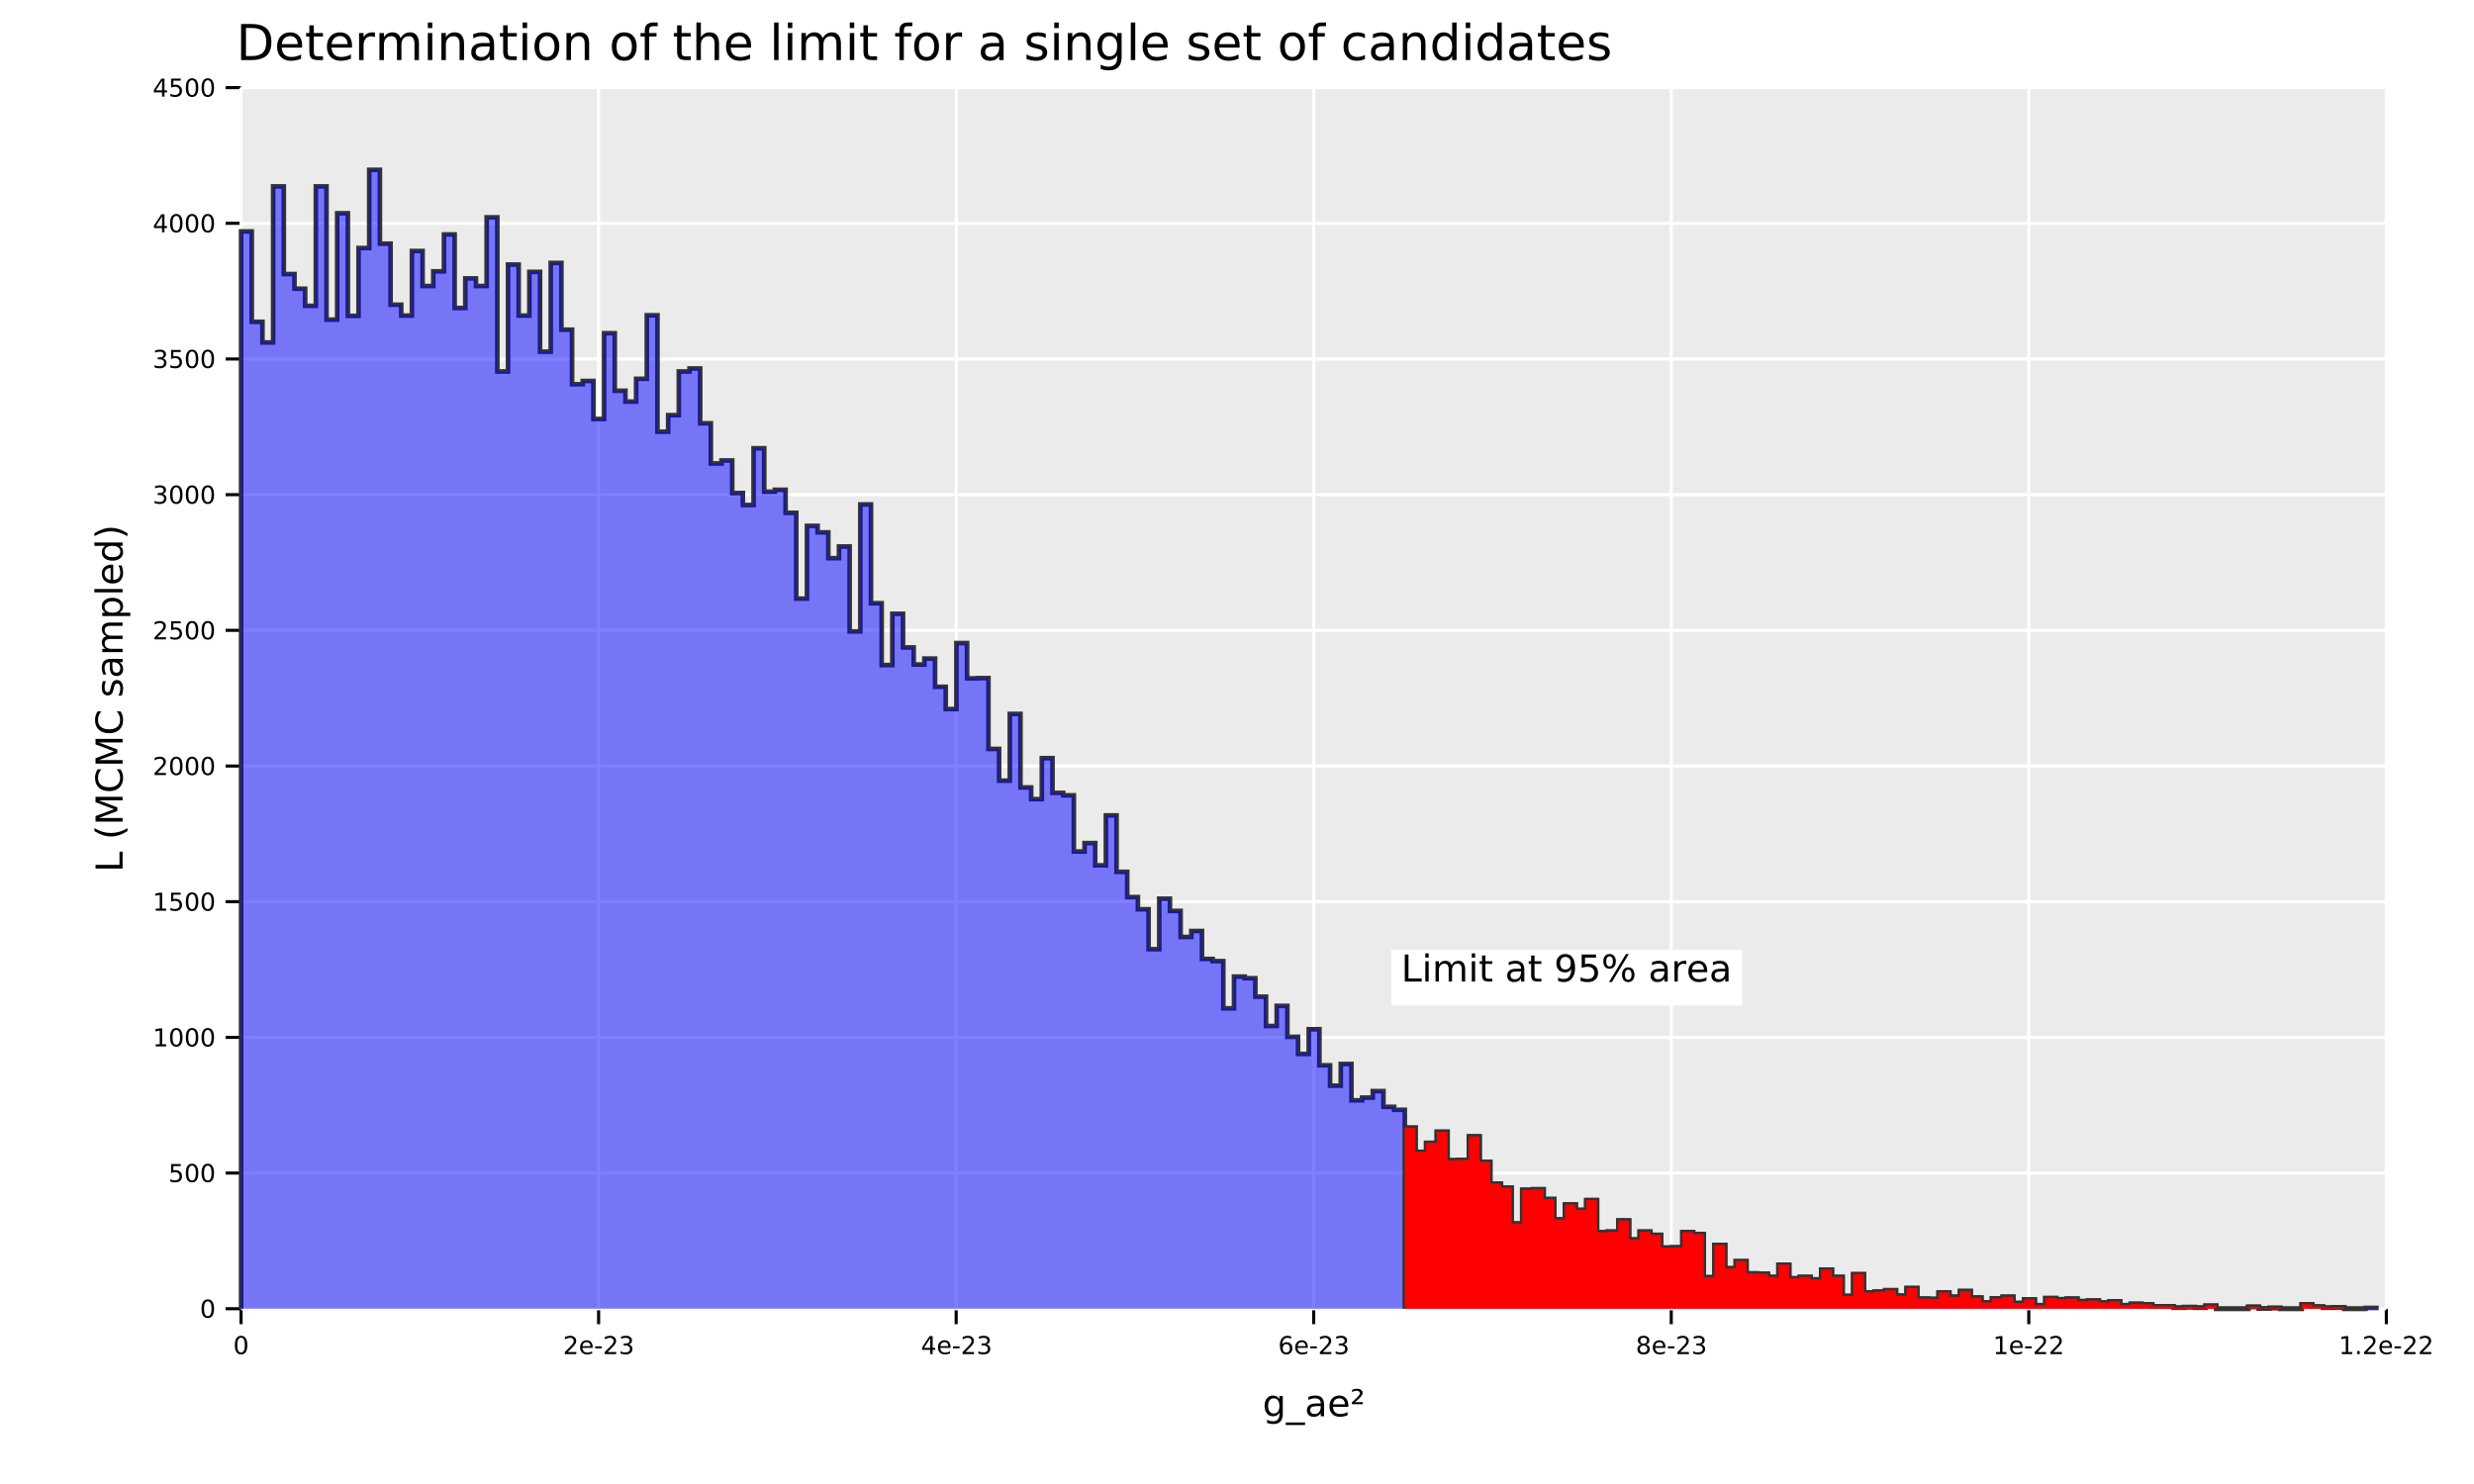 <?xml version="1.0" encoding="UTF-8" standalone="no"?>
<svg
   width="800pt"
   height="480pt"
   viewBox="0 0 800 480"
   version="1.1"
   id="svg248"
   sodipodi:docname="mcmc_histo_real_syst_.pdf"
   xmlns:inkscape="http://www.inkscape.org/namespaces/inkscape"
   xmlns:sodipodi="http://sodipodi.sourceforge.net/DTD/sodipodi-0.dtd"
   xmlns:xlink="http://www.w3.org/1999/xlink"
   xmlns="http://www.w3.org/2000/svg"
   xmlns:svg="http://www.w3.org/2000/svg">
  <sodipodi:namedview
     id="namedview248"
     pagecolor="#ffffff"
     bordercolor="#666666"
     borderopacity="1.0"
     inkscape:showpageshadow="2"
     inkscape:pageopacity="0.0"
     inkscape:pagecheckerboard="0"
     inkscape:deskcolor="#d1d1d1"
     inkscape:document-units="pt" />
  <defs
     id="defs52">
    <g
       id="g52">
      <g
         id="glyph-0-0">
        <path
           d="M 3.156 -10.375 L 3.156 -1.297 L 5.062 -1.297 C 6.664 -1.297 7.844 -1.66 8.594 -2.391 C 9.344 -3.117 9.719 -4.27 9.719 -5.844 C 9.719 -7.406 9.344 -8.551 8.594 -9.281 C 7.844 -10.008 6.664 -10.375 5.062 -10.375 Z M 1.578 -11.672 L 4.812 -11.672 C 7.07 -11.672 8.727 -11.195 9.781 -10.25 C 10.844 -9.312 11.375 -7.844 11.375 -5.844 C 11.375 -3.832 10.844 -2.352 9.781 -1.406 C 8.719 -0.469 7.062 0 4.812 0 L 1.578 0 Z M 1.578 -11.672 "
           id="path1" />
      </g>
      <g
         id="glyph-0-1">
        <path
           d="M 9 -4.734 L 9 -4.031 L 2.391 -4.031 C 2.453 -3.039 2.75 -2.285 3.281 -1.766 C 3.812 -1.254 4.555 -1 5.516 -1 C 6.066 -1 6.598 -1.066 7.109 -1.203 C 7.629 -1.336 8.145 -1.539 8.656 -1.812 L 8.656 -0.453 C 8.145 -0.234 7.617 -0.066 7.078 0.047 C 6.535 0.172 5.984 0.234 5.422 0.234 C 4.023 0.234 2.922 -0.172 2.109 -0.984 C 1.297 -1.805 0.891 -2.91 0.891 -4.297 C 0.891 -5.723 1.273 -6.859 2.047 -7.703 C 2.816 -8.547 3.859 -8.969 5.172 -8.969 C 6.348 -8.969 7.281 -8.586 7.969 -7.828 C 8.656 -7.066 9 -6.035 9 -4.734 Z M 7.562 -5.156 C 7.551 -5.945 7.328 -6.578 6.891 -7.047 C 6.461 -7.516 5.895 -7.75 5.188 -7.75 C 4.383 -7.75 3.742 -7.52 3.266 -7.062 C 2.785 -6.613 2.508 -5.977 2.438 -5.156 Z M 7.562 -5.156 "
           id="path2" />
      </g>
      <g
         id="glyph-0-2">
        <path
           d="M 2.938 -11.234 L 2.938 -8.75 L 5.891 -8.75 L 5.891 -7.641 L 2.938 -7.641 L 2.938 -2.891 C 2.938 -2.172 3.031 -1.707 3.219 -1.5 C 3.414 -1.301 3.816 -1.203 4.422 -1.203 L 5.891 -1.203 L 5.891 0 L 4.422 0 C 3.305 0 2.535 -0.207 2.109 -0.625 C 1.691 -1.039 1.484 -1.797 1.484 -2.891 L 1.484 -7.641 L 0.438 -7.641 L 0.438 -8.75 L 1.484 -8.75 L 1.484 -11.234 Z M 2.938 -11.234 "
           id="path3" />
      </g>
      <g
         id="glyph-0-3">
        <path
           d="M 6.578 -7.406 C 6.422 -7.5 6.242 -7.566 6.047 -7.609 C 5.859 -7.66 5.648 -7.688 5.422 -7.688 C 4.609 -7.688 3.984 -7.422 3.547 -6.891 C 3.117 -6.359 2.906 -5.598 2.906 -4.609 L 2.906 0 L 1.453 0 L 1.453 -8.75 L 2.906 -8.75 L 2.906 -7.391 C 3.207 -7.922 3.598 -8.316 4.078 -8.578 C 4.566 -8.836 5.156 -8.969 5.844 -8.969 C 5.945 -8.969 6.055 -8.957 6.172 -8.938 C 6.297 -8.926 6.43 -8.91 6.578 -8.891 Z M 6.578 -7.406 "
           id="path4" />
      </g>
      <g
         id="glyph-0-4">
        <path
           d="M 8.328 -7.078 C 8.68 -7.723 9.109 -8.195 9.609 -8.5 C 10.109 -8.812 10.695 -8.969 11.375 -8.969 C 12.289 -8.969 12.992 -8.645 13.484 -8 C 13.984 -7.363 14.234 -6.457 14.234 -5.281 L 14.234 0 L 12.781 0 L 12.781 -5.234 C 12.781 -6.078 12.629 -6.703 12.328 -7.109 C 12.035 -7.516 11.586 -7.719 10.984 -7.719 C 10.234 -7.719 9.641 -7.469 9.203 -6.969 C 8.773 -6.477 8.562 -5.805 8.562 -4.953 L 8.562 0 L 7.125 0 L 7.125 -5.234 C 7.125 -6.078 6.973 -6.703 6.672 -7.109 C 6.379 -7.516 5.922 -7.719 5.297 -7.719 C 4.566 -7.719 3.984 -7.469 3.547 -6.969 C 3.117 -6.469 2.906 -5.797 2.906 -4.953 L 2.906 0 L 1.453 0 L 1.453 -8.75 L 2.906 -8.75 L 2.906 -7.391 C 3.227 -7.93 3.617 -8.328 4.078 -8.578 C 4.535 -8.836 5.082 -8.969 5.719 -8.969 C 6.352 -8.969 6.891 -8.805 7.328 -8.484 C 7.773 -8.16 8.109 -7.691 8.328 -7.078 Z M 8.328 -7.078 "
           id="path5" />
      </g>
      <g
         id="glyph-0-5">
        <path
           d="M 1.516 -8.75 L 2.953 -8.75 L 2.953 0 L 1.516 0 Z M 1.516 -12.156 L 2.953 -12.156 L 2.953 -10.344 L 1.516 -10.344 Z M 1.516 -12.156 "
           id="path6" />
      </g>
      <g
         id="glyph-0-6">
        <path
           d="M 8.781 -5.281 L 8.781 0 L 7.344 0 L 7.344 -5.234 C 7.344 -6.066 7.18 -6.688 6.859 -7.094 C 6.535 -7.508 6.051 -7.719 5.406 -7.719 C 4.633 -7.719 4.023 -7.469 3.578 -6.969 C 3.129 -6.477 2.906 -5.805 2.906 -4.953 L 2.906 0 L 1.453 0 L 1.453 -8.75 L 2.906 -8.75 L 2.906 -7.391 C 3.25 -7.922 3.648 -8.316 4.109 -8.578 C 4.578 -8.836 5.117 -8.969 5.734 -8.969 C 6.734 -8.969 7.488 -8.656 8 -8.031 C 8.52 -7.406 8.781 -6.488 8.781 -5.281 Z M 8.781 -5.281 "
           id="path7" />
      </g>
      <g
         id="glyph-0-7">
        <path
           d="M 5.484 -4.406 C 4.328 -4.406 3.523 -4.27 3.078 -4 C 2.629 -3.738 2.406 -3.285 2.406 -2.641 C 2.406 -2.129 2.57 -1.723 2.906 -1.422 C 3.238 -1.129 3.695 -0.984 4.281 -0.984 C 5.07 -0.984 5.707 -1.266 6.188 -1.828 C 6.676 -2.391 6.922 -3.141 6.922 -4.078 L 6.922 -4.406 Z M 8.359 -5 L 8.359 0 L 6.922 0 L 6.922 -1.328 C 6.586 -0.797 6.176 -0.398 5.688 -0.141 C 5.195 0.109 4.598 0.234 3.891 0.234 C 2.992 0.234 2.281 -0.016 1.75 -0.516 C 1.227 -1.023 0.969 -1.703 0.969 -2.547 C 0.969 -3.535 1.297 -4.281 1.953 -4.781 C 2.609 -5.281 3.594 -5.531 4.906 -5.531 L 6.922 -5.531 L 6.922 -5.672 C 6.922 -6.328 6.703 -6.836 6.266 -7.203 C 5.828 -7.566 5.219 -7.75 4.438 -7.75 C 3.938 -7.75 3.445 -7.688 2.969 -7.562 C 2.5 -7.445 2.047 -7.27 1.609 -7.031 L 1.609 -8.359 C 2.129 -8.555 2.633 -8.707 3.125 -8.812 C 3.625 -8.914 4.109 -8.969 4.578 -8.969 C 5.848 -8.969 6.797 -8.641 7.422 -7.984 C 8.047 -7.328 8.359 -6.332 8.359 -5 Z M 8.359 -5 "
           id="path8" />
      </g>
      <g
         id="glyph-0-8">
        <path
           d="M 4.906 -7.75 C 4.133 -7.75 3.523 -7.445 3.078 -6.844 C 2.629 -6.238 2.406 -5.414 2.406 -4.375 C 2.406 -3.32 2.625 -2.492 3.062 -1.891 C 3.508 -1.297 4.125 -1 4.906 -1 C 5.664 -1 6.27 -1.301 6.719 -1.906 C 7.164 -2.508 7.391 -3.332 7.391 -4.375 C 7.391 -5.406 7.164 -6.223 6.719 -6.828 C 6.27 -7.441 5.664 -7.75 4.906 -7.75 Z M 4.906 -8.969 C 6.156 -8.969 7.133 -8.562 7.844 -7.75 C 8.562 -6.938 8.922 -5.812 8.922 -4.375 C 8.922 -2.938 8.562 -1.805 7.844 -0.984 C 7.133 -0.172 6.156 0.234 4.906 0.234 C 3.645 0.234 2.66 -0.172 1.953 -0.984 C 1.242 -1.805 0.891 -2.938 0.891 -4.375 C 0.891 -5.812 1.242 -6.938 1.953 -7.75 C 2.66 -8.562 3.645 -8.969 4.906 -8.969 Z M 4.906 -8.969 "
           id="path9" />
      </g>
      <g
         id="glyph-0-9" />
      <g
         id="glyph-0-10">
        <path
           d="M 5.938 -12.156 L 5.938 -10.969 L 4.562 -10.969 C 4.051 -10.969 3.691 -10.863 3.484 -10.656 C 3.285 -10.445 3.188 -10.07 3.188 -9.531 L 3.188 -8.75 L 5.562 -8.75 L 5.562 -7.641 L 3.188 -7.641 L 3.188 0 L 1.75 0 L 1.75 -7.641 L 0.375 -7.641 L 0.375 -8.75 L 1.75 -8.75 L 1.75 -9.359 C 1.75 -10.336 1.973 -11.047 2.422 -11.484 C 2.879 -11.93 3.598 -12.156 4.578 -12.156 Z M 5.938 -12.156 "
           id="path10" />
      </g>
      <g
         id="glyph-0-11">
        <path
           d="M 8.781 -5.281 L 8.781 0 L 7.344 0 L 7.344 -5.234 C 7.344 -6.066 7.18 -6.688 6.859 -7.094 C 6.535 -7.508 6.051 -7.719 5.406 -7.719 C 4.633 -7.719 4.023 -7.469 3.578 -6.969 C 3.129 -6.477 2.906 -5.805 2.906 -4.953 L 2.906 0 L 1.453 0 L 1.453 -12.156 L 2.906 -12.156 L 2.906 -7.391 C 3.25 -7.922 3.648 -8.316 4.109 -8.578 C 4.578 -8.836 5.117 -8.969 5.734 -8.969 C 6.734 -8.969 7.488 -8.656 8 -8.031 C 8.52 -7.406 8.781 -6.488 8.781 -5.281 Z M 8.781 -5.281 "
           id="path11" />
      </g>
      <g
         id="glyph-0-12">
        <path
           d="M 1.516 -12.156 L 2.953 -12.156 L 2.953 0 L 1.516 0 Z M 1.516 -12.156 "
           id="path12" />
      </g>
      <g
         id="glyph-0-13">
        <path
           d="M 7.094 -8.5 L 7.094 -7.141 C 6.688 -7.348 6.266 -7.504 5.828 -7.609 C 5.391 -7.711 4.938 -7.766 4.469 -7.766 C 3.75 -7.766 3.211 -7.656 2.859 -7.438 C 2.504 -7.219 2.328 -6.891 2.328 -6.453 C 2.328 -6.117 2.453 -5.852 2.703 -5.656 C 2.961 -5.469 3.477 -5.289 4.25 -5.125 L 4.734 -5.016 C 5.754 -4.797 6.477 -4.484 6.906 -4.078 C 7.344 -3.68 7.562 -3.129 7.562 -2.422 C 7.562 -1.609 7.238 -0.961 6.594 -0.484 C 5.945 -0.004 5.062 0.234 3.938 0.234 C 3.469 0.234 2.977 0.188 2.469 0.094 C 1.969 0 1.438 -0.141 0.875 -0.328 L 0.875 -1.812 C 1.406 -1.531 1.926 -1.32 2.438 -1.188 C 2.957 -1.051 3.469 -0.984 3.969 -0.984 C 4.645 -0.984 5.164 -1.098 5.531 -1.328 C 5.895 -1.555 6.078 -1.883 6.078 -2.312 C 6.078 -2.695 5.945 -2.992 5.688 -3.203 C 5.426 -3.41 4.848 -3.613 3.953 -3.812 L 3.453 -3.922 C 2.566 -4.109 1.926 -4.395 1.531 -4.781 C 1.133 -5.176 0.938 -5.711 0.938 -6.391 C 0.938 -7.211 1.227 -7.848 1.812 -8.297 C 2.395 -8.742 3.223 -8.969 4.297 -8.969 C 4.828 -8.969 5.328 -8.926 5.797 -8.844 C 6.266 -8.77 6.695 -8.656 7.094 -8.5 Z M 7.094 -8.5 "
           id="path13" />
      </g>
      <g
         id="glyph-0-14">
        <path
           d="M 7.266 -4.484 C 7.266 -5.523 7.051 -6.332 6.625 -6.906 C 6.195 -7.477 5.594 -7.766 4.812 -7.766 C 4.039 -7.766 3.441 -7.477 3.016 -6.906 C 2.586 -6.332 2.375 -5.523 2.375 -4.484 C 2.375 -3.441 2.586 -2.633 3.016 -2.062 C 3.441 -1.488 4.039 -1.203 4.812 -1.203 C 5.594 -1.203 6.195 -1.488 6.625 -2.062 C 7.051 -2.633 7.266 -3.441 7.266 -4.484 Z M 8.703 -1.094 C 8.703 0.406 8.367 1.516 7.703 2.234 C 7.047 2.961 6.035 3.328 4.672 3.328 C 4.172 3.328 3.695 3.289 3.25 3.219 C 2.801 3.145 2.363 3.031 1.938 2.875 L 1.938 1.469 C 2.363 1.695 2.781 1.863 3.188 1.969 C 3.602 2.082 4.023 2.141 4.453 2.141 C 5.391 2.141 6.094 1.895 6.562 1.406 C 7.031 0.914 7.266 0.172 7.266 -0.828 L 7.266 -1.547 C 6.973 -1.023 6.594 -0.633 6.125 -0.375 C 5.664 -0.125 5.113 0 4.469 0 C 3.395 0 2.531 -0.406 1.875 -1.219 C 1.219 -2.039 0.891 -3.129 0.891 -4.484 C 0.891 -5.836 1.219 -6.922 1.875 -7.734 C 2.531 -8.555 3.395 -8.969 4.469 -8.969 C 5.113 -8.969 5.664 -8.836 6.125 -8.578 C 6.594 -8.328 6.973 -7.941 7.266 -7.422 L 7.266 -8.75 L 8.703 -8.75 Z M 8.703 -1.094 "
           id="path14" />
      </g>
      <g
         id="glyph-0-15">
        <path
           d="M 7.812 -8.422 L 7.812 -7.078 C 7.406 -7.297 6.992 -7.461 6.578 -7.578 C 6.172 -7.691 5.758 -7.75 5.344 -7.75 C 4.414 -7.75 3.691 -7.453 3.172 -6.859 C 2.66 -6.266 2.406 -5.438 2.406 -4.375 C 2.406 -3.301 2.66 -2.469 3.172 -1.875 C 3.691 -1.289 4.414 -1 5.344 -1 C 5.758 -1 6.172 -1.051 6.578 -1.156 C 6.992 -1.27 7.406 -1.441 7.812 -1.672 L 7.812 -0.344 C 7.406 -0.156 6.988 -0.016 6.562 0.078 C 6.133 0.18 5.676 0.234 5.188 0.234 C 3.875 0.234 2.828 -0.18 2.047 -1.016 C 1.273 -1.848 0.891 -2.969 0.891 -4.375 C 0.891 -5.801 1.281 -6.922 2.062 -7.734 C 2.844 -8.555 3.914 -8.969 5.281 -8.969 C 5.727 -8.969 6.16 -8.922 6.578 -8.828 C 7.004 -8.734 7.414 -8.598 7.812 -8.422 Z M 7.812 -8.422 "
           id="path15" />
      </g>
      <g
         id="glyph-0-16">
        <path
           d="M 7.266 -7.422 L 7.266 -12.156 L 8.703 -12.156 L 8.703 0 L 7.266 0 L 7.266 -1.312 C 6.961 -0.789 6.582 -0.398 6.125 -0.141 C 5.664 0.109 5.113 0.234 4.469 0.234 C 3.406 0.234 2.539 -0.188 1.875 -1.031 C 1.219 -1.883 0.891 -3 0.891 -4.375 C 0.891 -5.75 1.219 -6.859 1.875 -7.703 C 2.539 -8.547 3.406 -8.969 4.469 -8.969 C 5.113 -8.969 5.664 -8.836 6.125 -8.578 C 6.582 -8.328 6.961 -7.941 7.266 -7.422 Z M 2.375 -4.375 C 2.375 -3.312 2.586 -2.477 3.016 -1.875 C 3.453 -1.281 4.051 -0.984 4.812 -0.984 C 5.57 -0.984 6.172 -1.281 6.609 -1.875 C 7.047 -2.477 7.266 -3.312 7.266 -4.375 C 7.266 -5.426 7.047 -6.254 6.609 -6.859 C 6.172 -7.461 5.57 -7.766 4.812 -7.766 C 4.051 -7.766 3.453 -7.461 3.016 -6.859 C 2.586 -6.254 2.375 -5.426 2.375 -4.375 Z M 2.375 -4.375 "
           id="path16" />
      </g>
      <g
         id="glyph-1-0">
        <path
           d="M 2.547 -5.312 C 2.141 -5.312 1.832 -5.109 1.625 -4.703 C 1.426 -4.305 1.328 -3.707 1.328 -2.906 C 1.328 -2.113 1.426 -1.516 1.625 -1.109 C 1.832 -0.711 2.141 -0.516 2.547 -0.516 C 2.953 -0.516 3.254 -0.711 3.453 -1.109 C 3.66 -1.516 3.766 -2.113 3.766 -2.906 C 3.766 -3.707 3.66 -4.305 3.453 -4.703 C 3.254 -5.109 2.953 -5.312 2.547 -5.312 Z M 2.547 -5.938 C 3.203 -5.938 3.703 -5.676 4.047 -5.156 C 4.391 -4.645 4.562 -3.895 4.562 -2.906 C 4.562 -1.926 4.391 -1.176 4.047 -0.656 C 3.703 -0.145 3.203 0.109 2.547 0.109 C 1.891 0.109 1.391 -0.145 1.047 -0.656 C 0.703 -1.176 0.531 -1.926 0.531 -2.906 C 0.531 -3.895 0.703 -4.645 1.047 -5.156 C 1.391 -5.676 1.891 -5.938 2.547 -5.938 Z M 2.547 -5.938 "
           id="path17" />
      </g>
      <g
         id="glyph-1-1">
        <path
           d="M 1.531 -0.672 L 4.297 -0.672 L 4.297 0 L 0.594 0 L 0.594 -0.672 C 0.883 -0.973 1.289 -1.383 1.812 -1.906 C 2.332 -2.438 2.656 -2.773 2.781 -2.922 C 3.039 -3.203 3.219 -3.441 3.312 -3.641 C 3.414 -3.836 3.469 -4.031 3.469 -4.219 C 3.469 -4.531 3.359 -4.785 3.141 -4.984 C 2.922 -5.18 2.641 -5.281 2.297 -5.281 C 2.047 -5.281 1.781 -5.234 1.5 -5.141 C 1.227 -5.055 0.938 -4.926 0.625 -4.75 L 0.625 -5.547 C 0.945 -5.68 1.242 -5.781 1.516 -5.844 C 1.797 -5.906 2.051 -5.938 2.281 -5.938 C 2.883 -5.938 3.363 -5.785 3.719 -5.484 C 4.082 -5.18 4.266 -4.781 4.266 -4.281 C 4.266 -4.039 4.219 -3.812 4.125 -3.594 C 4.031 -3.375 3.867 -3.117 3.641 -2.828 C 3.566 -2.754 3.352 -2.535 3 -2.172 C 2.656 -1.816 2.164 -1.316 1.531 -0.672 Z M 1.531 -0.672 "
           id="path18" />
      </g>
      <g
         id="glyph-1-2">
        <path
           d="M 4.5 -2.375 L 4.5 -2.016 L 1.188 -2.016 C 1.219 -1.523 1.367 -1.148 1.641 -0.891 C 1.91 -0.629 2.281 -0.5 2.75 -0.5 C 3.031 -0.5 3.301 -0.531 3.562 -0.594 C 3.82 -0.664 4.078 -0.77 4.328 -0.906 L 4.328 -0.219 C 4.066 -0.113 3.801 -0.035 3.531 0.016 C 3.258 0.078 2.988 0.109 2.719 0.109 C 2.02 0.109 1.461 -0.094 1.047 -0.5 C 0.641 -0.906 0.438 -1.453 0.438 -2.141 C 0.438 -2.859 0.629 -3.426 1.016 -3.844 C 1.41 -4.27 1.938 -4.484 2.594 -4.484 C 3.176 -4.484 3.641 -4.289 3.984 -3.906 C 4.328 -3.531 4.5 -3.02 4.5 -2.375 Z M 3.781 -2.578 C 3.77 -2.973 3.656 -3.285 3.438 -3.516 C 3.227 -3.754 2.945 -3.875 2.594 -3.875 C 2.195 -3.875 1.875 -3.758 1.625 -3.531 C 1.383 -3.301 1.25 -2.984 1.219 -2.578 Z M 3.781 -2.578 "
           id="path19" />
      </g>
      <g
         id="glyph-1-3">
        <path
           d="M 0.391 -2.516 L 2.5 -2.516 L 2.5 -1.875 L 0.391 -1.875 Z M 0.391 -2.516 "
           id="path20" />
      </g>
      <g
         id="glyph-1-4">
        <path
           d="M 3.25 -3.141 C 3.625 -3.066 3.914 -2.898 4.125 -2.641 C 4.344 -2.391 4.453 -2.078 4.453 -1.703 C 4.453 -1.117 4.254 -0.672 3.859 -0.359 C 3.461 -0.047 2.898 0.109 2.172 0.109 C 1.922 0.109 1.664 0.082 1.406 0.031 C 1.156 -0.008 0.891 -0.078 0.609 -0.172 L 0.609 -0.938 C 0.828 -0.812 1.066 -0.711 1.328 -0.641 C 1.586 -0.578 1.859 -0.547 2.141 -0.547 C 2.641 -0.547 3.02 -0.645 3.281 -0.844 C 3.539 -1.039 3.672 -1.328 3.672 -1.703 C 3.672 -2.047 3.547 -2.312 3.297 -2.5 C 3.055 -2.695 2.723 -2.797 2.297 -2.797 L 1.625 -2.797 L 1.625 -3.438 L 2.328 -3.438 C 2.711 -3.438 3.008 -3.516 3.219 -3.672 C 3.426 -3.828 3.531 -4.051 3.531 -4.344 C 3.531 -4.645 3.422 -4.875 3.203 -5.031 C 2.992 -5.195 2.691 -5.281 2.297 -5.281 C 2.078 -5.281 1.844 -5.254 1.594 -5.203 C 1.352 -5.16 1.082 -5.086 0.781 -4.984 L 0.781 -5.688 C 1.082 -5.77 1.363 -5.832 1.625 -5.875 C 1.883 -5.914 2.133 -5.938 2.375 -5.938 C 2.969 -5.938 3.438 -5.801 3.781 -5.531 C 4.133 -5.258 4.312 -4.891 4.312 -4.422 C 4.312 -4.098 4.219 -3.828 4.031 -3.609 C 3.852 -3.391 3.594 -3.234 3.25 -3.141 Z M 3.25 -3.141 "
           id="path21" />
      </g>
      <g
         id="glyph-1-5">
        <path
           d="M 3.031 -5.141 L 1.031 -2.031 L 3.031 -2.031 Z M 2.812 -5.828 L 3.812 -5.828 L 3.812 -2.031 L 4.641 -2.031 L 4.641 -1.375 L 3.812 -1.375 L 3.812 0 L 3.031 0 L 3.031 -1.375 L 0.391 -1.375 L 0.391 -2.141 Z M 2.812 -5.828 "
           id="path22" />
      </g>
      <g
         id="glyph-1-6">
        <path
           d="M 2.641 -3.234 C 2.285 -3.234 2.004 -3.109 1.797 -2.859 C 1.586 -2.617 1.484 -2.289 1.484 -1.875 C 1.484 -1.457 1.586 -1.125 1.797 -0.875 C 2.004 -0.633 2.285 -0.516 2.641 -0.516 C 2.992 -0.516 3.273 -0.633 3.484 -0.875 C 3.691 -1.125 3.797 -1.457 3.797 -1.875 C 3.797 -2.289 3.691 -2.617 3.484 -2.859 C 3.273 -3.109 2.992 -3.234 2.641 -3.234 Z M 4.203 -5.703 L 4.203 -4.984 C 4.004 -5.078 3.805 -5.148 3.609 -5.203 C 3.41 -5.254 3.211 -5.281 3.016 -5.281 C 2.492 -5.281 2.094 -5.102 1.812 -4.75 C 1.539 -4.395 1.383 -3.863 1.344 -3.156 C 1.5 -3.383 1.691 -3.555 1.922 -3.672 C 2.148 -3.797 2.406 -3.859 2.688 -3.859 C 3.27 -3.859 3.734 -3.68 4.078 -3.328 C 4.422 -2.973 4.594 -2.488 4.594 -1.875 C 4.594 -1.27 4.414 -0.785 4.062 -0.422 C 3.707 -0.066 3.234 0.109 2.641 0.109 C 1.961 0.109 1.445 -0.145 1.094 -0.656 C 0.738 -1.176 0.562 -1.926 0.562 -2.906 C 0.562 -3.832 0.781 -4.566 1.219 -5.109 C 1.656 -5.66 2.242 -5.938 2.984 -5.938 C 3.18 -5.938 3.379 -5.914 3.578 -5.875 C 3.773 -5.844 3.984 -5.785 4.203 -5.703 Z M 4.203 -5.703 "
           id="path23" />
      </g>
      <g
         id="glyph-1-7">
        <path
           d="M 2.547 -2.766 C 2.172 -2.766 1.875 -2.664 1.656 -2.469 C 1.445 -2.27 1.344 -1.992 1.344 -1.641 C 1.344 -1.285 1.445 -1.008 1.656 -0.812 C 1.875 -0.613 2.172 -0.516 2.547 -0.516 C 2.922 -0.516 3.211 -0.613 3.422 -0.812 C 3.641 -1.02 3.75 -1.297 3.75 -1.641 C 3.75 -1.992 3.641 -2.27 3.422 -2.469 C 3.211 -2.664 2.922 -2.766 2.547 -2.766 Z M 1.75 -3.109 C 1.414 -3.191 1.156 -3.348 0.969 -3.578 C 0.781 -3.805 0.688 -4.086 0.688 -4.422 C 0.688 -4.891 0.848 -5.258 1.172 -5.531 C 1.504 -5.801 1.961 -5.938 2.547 -5.938 C 3.129 -5.938 3.582 -5.801 3.906 -5.531 C 4.238 -5.258 4.406 -4.891 4.406 -4.422 C 4.406 -4.086 4.312 -3.805 4.125 -3.578 C 3.938 -3.348 3.676 -3.191 3.344 -3.109 C 3.719 -3.016 4.008 -2.836 4.219 -2.578 C 4.438 -2.328 4.547 -2.016 4.547 -1.641 C 4.547 -1.078 4.375 -0.645 4.031 -0.344 C 3.688 -0.039 3.191 0.109 2.547 0.109 C 1.898 0.109 1.406 -0.039 1.062 -0.344 C 0.719 -0.645 0.547 -1.078 0.547 -1.641 C 0.547 -2.016 0.648 -2.328 0.859 -2.578 C 1.078 -2.836 1.375 -3.016 1.75 -3.109 Z M 1.469 -4.359 C 1.469 -4.055 1.562 -3.816 1.75 -3.641 C 1.938 -3.473 2.203 -3.391 2.547 -3.391 C 2.879 -3.391 3.141 -3.473 3.328 -3.641 C 3.523 -3.816 3.625 -4.055 3.625 -4.359 C 3.625 -4.66 3.523 -4.895 3.328 -5.062 C 3.141 -5.227 2.879 -5.312 2.547 -5.312 C 2.203 -5.312 1.938 -5.227 1.75 -5.062 C 1.562 -4.895 1.469 -4.66 1.469 -4.359 Z M 1.469 -4.359 "
           id="path24" />
      </g>
      <g
         id="glyph-1-8">
        <path
           d="M 1 -0.672 L 2.281 -0.672 L 2.281 -5.109 L 0.875 -4.828 L 0.875 -5.547 L 2.281 -5.828 L 3.062 -5.828 L 3.062 -0.672 L 4.359 -0.672 L 4.359 0 L 1 0 Z M 1 -0.672 "
           id="path25" />
      </g>
      <g
         id="glyph-1-9">
        <path
           d="M 0.859 -1 L 1.688 -1 L 1.688 0 L 0.859 0 Z M 0.859 -1 "
           id="path26" />
      </g>
      <g
         id="glyph-1-10">
        <path
           d="M 0.859 -5.828 L 3.969 -5.828 L 3.969 -5.172 L 1.594 -5.172 L 1.594 -3.734 C 1.707 -3.773 1.82 -3.805 1.938 -3.828 C 2.051 -3.848 2.164 -3.859 2.281 -3.859 C 2.926 -3.859 3.438 -3.676 3.812 -3.312 C 4.195 -2.957 4.391 -2.477 4.391 -1.875 C 4.391 -1.25 4.191 -0.758 3.797 -0.406 C 3.41 -0.062 2.863 0.109 2.156 0.109 C 1.906 0.109 1.656 0.086 1.406 0.047 C 1.156 0.004 0.895 -0.055 0.625 -0.141 L 0.625 -0.938 C 0.852 -0.801 1.094 -0.703 1.344 -0.641 C 1.594 -0.578 1.859 -0.547 2.141 -0.547 C 2.586 -0.547 2.941 -0.664 3.203 -0.906 C 3.473 -1.145 3.609 -1.469 3.609 -1.875 C 3.609 -2.281 3.473 -2.598 3.203 -2.828 C 2.941 -3.066 2.586 -3.188 2.141 -3.188 C 1.93 -3.188 1.719 -3.16 1.5 -3.109 C 1.289 -3.066 1.078 -3 0.859 -2.906 Z M 0.859 -5.828 "
           id="path27" />
      </g>
      <g
         id="glyph-2-0">
        <path
           d="M 5.453 -3.359 C 5.453 -4.141 5.289 -4.742 4.969 -5.172 C 4.645 -5.598 4.191 -5.812 3.609 -5.812 C 3.035 -5.812 2.586 -5.598 2.266 -5.172 C 1.941 -4.742 1.781 -4.141 1.781 -3.359 C 1.781 -2.578 1.941 -1.973 2.266 -1.547 C 2.586 -1.117 3.035 -0.906 3.609 -0.906 C 4.191 -0.906 4.645 -1.117 4.969 -1.547 C 5.289 -1.973 5.453 -2.578 5.453 -3.359 Z M 6.531 -0.812 C 6.531 0.301 6.281 1.129 5.781 1.672 C 5.289 2.223 4.531 2.5 3.5 2.5 C 3.125 2.5 2.766 2.469 2.422 2.406 C 2.086 2.352 1.766 2.27 1.453 2.156 L 1.453 1.109 C 1.766 1.273 2.078 1.398 2.391 1.484 C 2.703 1.566 3.016 1.609 3.328 1.609 C 4.035 1.609 4.566 1.422 4.922 1.047 C 5.273 0.68 5.453 0.125 5.453 -0.625 L 5.453 -1.156 C 5.223 -0.77 4.938 -0.477 4.594 -0.281 C 4.25 -0.094 3.832 0 3.344 0 C 2.539 0 1.891 -0.305 1.391 -0.922 C 0.898 -1.535 0.656 -2.348 0.656 -3.359 C 0.656 -4.367 0.898 -5.18 1.391 -5.797 C 1.891 -6.41 2.539 -6.719 3.344 -6.719 C 3.832 -6.719 4.25 -6.617 4.594 -6.422 C 4.938 -6.234 5.223 -5.945 5.453 -5.562 L 5.453 -6.562 L 6.531 -6.562 Z M 6.531 -0.812 "
           id="path28" />
      </g>
      <g
         id="glyph-2-1">
        <path
           d="M 6.125 2 L 6.125 2.828 L -0.125 2.828 L -0.125 2 Z M 6.125 2 "
           id="path29" />
      </g>
      <g
         id="glyph-2-2">
        <path
           d="M 4.109 -3.297 C 3.242 -3.297 2.641 -3.195 2.297 -3 C 1.961 -2.801 1.797 -2.461 1.797 -1.984 C 1.797 -1.598 1.922 -1.289 2.172 -1.062 C 2.43 -0.844 2.773 -0.734 3.203 -0.734 C 3.805 -0.734 4.285 -0.941 4.641 -1.359 C 5.004 -1.785 5.188 -2.352 5.188 -3.062 L 5.188 -3.297 Z M 6.266 -3.75 L 6.266 0 L 5.188 0 L 5.188 -1 C 4.938 -0.602 4.629 -0.305 4.266 -0.109 C 3.898 0.078 3.453 0.172 2.922 0.172 C 2.242 0.172 1.707 -0.016 1.312 -0.391 C 0.914 -0.773 0.719 -1.281 0.719 -1.906 C 0.719 -2.645 0.961 -3.203 1.453 -3.578 C 1.953 -3.953 2.691 -4.141 3.672 -4.141 L 5.188 -4.141 L 5.188 -4.25 C 5.188 -4.75 5.02 -5.133 4.688 -5.406 C 4.363 -5.676 3.91 -5.812 3.328 -5.812 C 2.953 -5.812 2.582 -5.766 2.219 -5.672 C 1.863 -5.578 1.523 -5.441 1.203 -5.266 L 1.203 -6.266 C 1.598 -6.422 1.977 -6.535 2.344 -6.609 C 2.719 -6.68 3.082 -6.719 3.438 -6.719 C 4.383 -6.719 5.094 -6.473 5.562 -5.984 C 6.031 -5.492 6.266 -4.75 6.266 -3.75 Z M 6.266 -3.75 "
           id="path30" />
      </g>
      <g
         id="glyph-2-3">
        <path
           d="M 6.75 -3.547 L 6.75 -3.031 L 1.781 -3.031 C 1.832 -2.281 2.055 -1.711 2.453 -1.328 C 2.859 -0.941 3.414 -0.75 4.125 -0.75 C 4.539 -0.75 4.941 -0.797 5.328 -0.891 C 5.723 -0.992 6.113 -1.148 6.5 -1.359 L 6.5 -0.328 C 6.102 -0.172 5.703 -0.051 5.297 0.031 C 4.891 0.125 4.477 0.172 4.062 0.172 C 3.02 0.172 2.191 -0.129 1.578 -0.734 C 0.961 -1.348 0.656 -2.176 0.656 -3.219 C 0.656 -4.289 0.945 -5.141 1.531 -5.766 C 2.113 -6.398 2.895 -6.719 3.875 -6.719 C 4.758 -6.719 5.457 -6.43 5.969 -5.859 C 6.488 -5.297 6.75 -4.523 6.75 -3.547 Z M 5.672 -3.875 C 5.66 -4.457 5.492 -4.926 5.172 -5.281 C 4.848 -5.633 4.422 -5.812 3.891 -5.812 C 3.285 -5.812 2.801 -5.641 2.438 -5.297 C 2.082 -4.953 1.879 -4.473 1.828 -3.859 Z M 5.672 -3.875 "
           id="path31" />
      </g>
      <g
         id="glyph-2-4">
        <path
           d="M 1.578 -4.578 L 4.062 -4.578 L 4.062 -3.922 L 0.547 -3.922 L 0.547 -4.562 C 0.68 -4.676 0.875 -4.844 1.125 -5.062 C 2.469 -6.258 3.141 -7.039 3.141 -7.406 C 3.141 -7.664 3.035 -7.875 2.828 -8.031 C 2.629 -8.188 2.363 -8.266 2.031 -8.266 C 1.82 -8.266 1.598 -8.227 1.359 -8.156 C 1.129 -8.094 0.875 -7.992 0.594 -7.859 L 0.594 -8.578 C 0.883 -8.691 1.16 -8.773 1.422 -8.828 C 1.68 -8.879 1.926 -8.906 2.156 -8.906 C 2.719 -8.906 3.164 -8.773 3.5 -8.516 C 3.844 -8.266 4.016 -7.926 4.016 -7.5 C 4.016 -6.957 3.367 -6.129 2.078 -5.016 C 1.859 -4.828 1.691 -4.68 1.578 -4.578 Z M 1.578 -4.578 "
           id="path32" />
      </g>
      <g
         id="glyph-2-5">
        <path
           d="M 1.172 -8.75 L 2.359 -8.75 L 2.359 -1 L 6.625 -1 L 6.625 0 L 1.172 0 Z M 1.172 -8.75 "
           id="path33" />
      </g>
      <g
         id="glyph-2-6">
        <path
           d="M 1.125 -6.562 L 2.203 -6.562 L 2.203 0 L 1.125 0 Z M 1.125 -9.125 L 2.203 -9.125 L 2.203 -7.75 L 1.125 -7.75 Z M 1.125 -9.125 "
           id="path34" />
      </g>
      <g
         id="glyph-2-7">
        <path
           d="M 6.234 -5.297 C 6.504 -5.785 6.828 -6.145 7.203 -6.375 C 7.578 -6.602 8.02 -6.719 8.531 -6.719 C 9.219 -6.719 9.742 -6.477 10.109 -6 C 10.484 -5.52 10.672 -4.844 10.672 -3.969 L 10.672 0 L 9.594 0 L 9.594 -3.922 C 9.594 -4.555 9.477 -5.023 9.25 -5.328 C 9.031 -5.629 8.691 -5.781 8.234 -5.781 C 7.672 -5.781 7.227 -5.594 6.906 -5.219 C 6.582 -4.852 6.422 -4.348 6.422 -3.703 L 6.422 0 L 5.344 0 L 5.344 -3.922 C 5.344 -4.555 5.227 -5.023 5 -5.328 C 4.781 -5.629 4.438 -5.781 3.969 -5.781 C 3.414 -5.781 2.977 -5.594 2.656 -5.219 C 2.332 -4.852 2.172 -4.348 2.172 -3.703 L 2.172 0 L 1.094 0 L 1.094 -6.562 L 2.172 -6.562 L 2.172 -5.547 C 2.422 -5.941 2.719 -6.234 3.062 -6.422 C 3.406 -6.617 3.812 -6.719 4.281 -6.719 C 4.758 -6.719 5.164 -6.598 5.5 -6.359 C 5.832 -6.117 6.078 -5.766 6.234 -5.297 Z M 6.234 -5.297 "
           id="path35" />
      </g>
      <g
         id="glyph-2-8">
        <path
           d="M 2.203 -8.422 L 2.203 -6.562 L 4.422 -6.562 L 4.422 -5.719 L 2.203 -5.719 L 2.203 -2.156 C 2.203 -1.625 2.273 -1.281 2.422 -1.125 C 2.566 -0.977 2.863 -0.906 3.312 -0.906 L 4.422 -0.906 L 4.422 0 L 3.312 0 C 2.477 0 1.898 -0.156 1.578 -0.469 C 1.266 -0.781 1.109 -1.344 1.109 -2.156 L 1.109 -5.719 L 0.328 -5.719 L 0.328 -6.562 L 1.109 -6.562 L 1.109 -8.422 Z M 2.203 -8.422 "
           id="path36" />
      </g>
      <g
         id="glyph-2-9" />
      <g
         id="glyph-2-10">
        <path
           d="M 1.312 -0.188 L 1.312 -1.266 C 1.613 -1.117 1.914 -1.008 2.219 -0.938 C 2.52 -0.863 2.82 -0.828 3.125 -0.828 C 3.906 -0.828 4.5 -1.086 4.906 -1.609 C 5.32 -2.141 5.555 -2.941 5.609 -4.016 C 5.391 -3.672 5.102 -3.41 4.75 -3.234 C 4.406 -3.055 4.02 -2.969 3.594 -2.969 C 2.719 -2.969 2.023 -3.227 1.516 -3.75 C 1.004 -4.281 0.75 -5.008 0.75 -5.938 C 0.75 -6.832 1.016 -7.551 1.547 -8.094 C 2.078 -8.633 2.785 -8.906 3.672 -8.906 C 4.68 -8.906 5.453 -8.516 5.984 -7.734 C 6.523 -6.961 6.797 -5.836 6.797 -4.359 C 6.797 -2.984 6.469 -1.883 5.812 -1.062 C 5.156 -0.238 4.273 0.172 3.172 0.172 C 2.867 0.172 2.566 0.141 2.266 0.078 C 1.961 0.023 1.645 -0.062 1.312 -0.188 Z M 3.672 -3.891 C 4.203 -3.891 4.625 -4.07 4.938 -4.438 C 5.25 -4.801 5.406 -5.301 5.406 -5.938 C 5.406 -6.562 5.25 -7.055 4.938 -7.422 C 4.625 -7.785 4.203 -7.969 3.672 -7.969 C 3.141 -7.969 2.719 -7.785 2.406 -7.422 C 2.102 -7.055 1.953 -6.562 1.953 -5.938 C 1.953 -5.301 2.102 -4.801 2.406 -4.438 C 2.719 -4.07 3.141 -3.891 3.672 -3.891 Z M 3.672 -3.891 "
           id="path37" />
      </g>
      <g
         id="glyph-2-11">
        <path
           d="M 1.297 -8.75 L 5.938 -8.75 L 5.938 -7.75 L 2.375 -7.75 L 2.375 -5.609 C 2.551 -5.672 2.723 -5.711 2.891 -5.734 C 3.066 -5.766 3.238 -5.781 3.406 -5.781 C 4.383 -5.781 5.16 -5.508 5.734 -4.969 C 6.305 -4.438 6.594 -3.719 6.594 -2.812 C 6.594 -1.863 6.297 -1.129 5.703 -0.609 C 5.117 -0.086 4.297 0.172 3.234 0.172 C 2.859 0.172 2.477 0.141 2.094 0.078 C 1.719 0.016 1.328 -0.078 0.922 -0.203 L 0.922 -1.391 C 1.273 -1.203 1.641 -1.062 2.016 -0.969 C 2.391 -0.875 2.785 -0.828 3.203 -0.828 C 3.879 -0.828 4.414 -1.004 4.812 -1.359 C 5.207 -1.711 5.406 -2.195 5.406 -2.812 C 5.406 -3.414 5.207 -3.895 4.812 -4.25 C 4.414 -4.602 3.879 -4.781 3.203 -4.781 C 2.891 -4.781 2.57 -4.742 2.25 -4.672 C 1.938 -4.609 1.617 -4.504 1.297 -4.359 Z M 1.297 -8.75 "
           id="path38" />
      </g>
      <g
         id="glyph-2-12">
        <path
           d="M 8.719 -3.844 C 8.383 -3.844 8.117 -3.695 7.922 -3.406 C 7.734 -3.125 7.641 -2.723 7.641 -2.203 C 7.641 -1.703 7.734 -1.305 7.922 -1.016 C 8.117 -0.723 8.383 -0.578 8.719 -0.578 C 9.051 -0.578 9.312 -0.723 9.5 -1.016 C 9.695 -1.305 9.797 -1.703 9.797 -2.203 C 9.797 -2.723 9.695 -3.125 9.5 -3.406 C 9.312 -3.695 9.051 -3.844 8.719 -3.844 Z M 8.719 -4.594 C 9.344 -4.594 9.832 -4.379 10.188 -3.953 C 10.551 -3.523 10.734 -2.941 10.734 -2.203 C 10.734 -1.473 10.551 -0.895 10.188 -0.469 C 9.82 -0.039 9.332 0.172 8.719 0.172 C 8.094 0.172 7.598 -0.039 7.234 -0.469 C 6.879 -0.895 6.703 -1.473 6.703 -2.203 C 6.703 -2.941 6.883 -3.523 7.25 -3.953 C 7.613 -4.379 8.102 -4.594 8.719 -4.594 Z M 2.672 -8.156 C 2.336 -8.156 2.07 -8.008 1.875 -7.719 C 1.688 -7.438 1.594 -7.039 1.594 -6.531 C 1.594 -6.008 1.688 -5.602 1.875 -5.312 C 2.07 -5.031 2.336 -4.891 2.672 -4.891 C 3.016 -4.891 3.281 -5.031 3.469 -5.312 C 3.664 -5.602 3.766 -6.008 3.766 -6.531 C 3.766 -7.031 3.664 -7.426 3.469 -7.719 C 3.281 -8.008 3.016 -8.156 2.672 -8.156 Z M 7.969 -8.906 L 8.906 -8.906 L 3.438 0.172 L 2.5 0.172 Z M 2.672 -8.906 C 3.297 -8.906 3.789 -8.691 4.156 -8.266 C 4.52 -7.836 4.703 -7.258 4.703 -6.531 C 4.703 -5.789 4.52 -5.207 4.156 -4.781 C 3.789 -4.352 3.297 -4.141 2.672 -4.141 C 2.055 -4.141 1.566 -4.352 1.203 -4.781 C 0.836 -5.207 0.656 -5.789 0.656 -6.531 C 0.656 -7.258 0.836 -7.836 1.203 -8.266 C 1.566 -8.691 2.055 -8.906 2.672 -8.906 Z M 2.672 -8.906 "
           id="path39" />
      </g>
      <g
         id="glyph-2-13">
        <path
           d="M 4.938 -5.562 C 4.812 -5.625 4.676 -5.672 4.531 -5.703 C 4.395 -5.742 4.238 -5.766 4.062 -5.766 C 3.457 -5.766 2.988 -5.566 2.656 -5.172 C 2.332 -4.773 2.172 -4.203 2.172 -3.453 L 2.172 0 L 1.094 0 L 1.094 -6.562 L 2.172 -6.562 L 2.172 -5.547 C 2.398 -5.941 2.695 -6.234 3.062 -6.422 C 3.426 -6.617 3.867 -6.719 4.391 -6.719 C 4.461 -6.719 4.539 -6.711 4.625 -6.703 C 4.719 -6.691 4.816 -6.676 4.922 -6.656 Z M 4.938 -5.562 "
           id="path40" />
      </g>
      <g
         id="glyph-3-0">
        <path
           d="M -8.75 -1.172 L -8.75 -2.359 L -1 -2.359 L -1 -6.625 L 0 -6.625 L 0 -1.172 Z M -8.75 -1.172 "
           id="path41" />
      </g>
      <g
         id="glyph-3-1" />
      <g
         id="glyph-3-2">
        <path
           d="M -9.109 -3.719 C -8.211 -3.195 -7.32 -2.805 -6.438 -2.547 C -5.562 -2.297 -4.672 -2.172 -3.766 -2.172 C -2.867 -2.172 -1.977 -2.297 -1.094 -2.547 C -0.207 -2.805 0.68 -3.195 1.578 -3.719 L 1.578 -2.781 C 0.66 -2.195 -0.238 -1.758 -1.125 -1.469 C -2.008 -1.176 -2.891 -1.031 -3.766 -1.031 C -4.641 -1.031 -5.516 -1.176 -6.391 -1.469 C -7.273 -1.758 -8.18 -2.195 -9.109 -2.781 Z M -9.109 -3.719 "
           id="path42" />
      </g>
      <g
         id="glyph-3-3">
        <path
           d="M -8.75 -1.172 L -8.75 -2.938 L -2.797 -5.172 L -8.75 -7.422 L -8.75 -9.188 L 0 -9.188 L 0 -8.031 L -7.688 -8.031 L -1.688 -5.766 L -1.688 -4.578 L -7.688 -2.328 L 0 -2.328 L 0 -1.172 Z M -8.75 -1.172 "
           id="path43" />
      </g>
      <g
         id="glyph-3-4">
        <path
           d="M -8.078 -7.734 L -6.828 -7.734 C -7.203 -7.328 -7.477 -6.898 -7.656 -6.453 C -7.844 -6.004 -7.938 -5.523 -7.938 -5.016 C -7.938 -4.016 -7.629 -3.25 -7.016 -2.719 C -6.398 -2.188 -5.516 -1.922 -4.359 -1.922 C -3.211 -1.922 -2.332 -2.188 -1.719 -2.719 C -1.102 -3.25 -0.797 -4.016 -0.797 -5.016 C -0.797 -5.523 -0.891 -6.004 -1.078 -6.453 C -1.266 -6.898 -1.539 -7.328 -1.906 -7.734 L -0.672 -7.734 C -0.391 -7.316 -0.176 -6.875 -0.031 -6.406 C 0.102 -5.945 0.172 -5.461 0.172 -4.953 C 0.172 -3.617 -0.234 -2.57 -1.047 -1.812 C -1.859 -1.051 -2.961 -0.672 -4.359 -0.672 C -5.766 -0.672 -6.875 -1.051 -7.688 -1.812 C -8.5 -2.57 -8.906 -3.617 -8.906 -4.953 C -8.906 -5.473 -8.832 -5.961 -8.688 -6.422 C -8.551 -6.891 -8.348 -7.328 -8.078 -7.734 Z M -8.078 -7.734 "
           id="path44" />
      </g>
      <g
         id="glyph-3-5">
        <path
           d="M -6.375 -5.312 L -5.344 -5.312 C -5.5 -5.008 -5.613 -4.691 -5.688 -4.359 C -5.77 -4.035 -5.812 -3.695 -5.812 -3.344 C -5.812 -2.812 -5.727 -2.41 -5.562 -2.141 C -5.406 -1.867 -5.16 -1.734 -4.828 -1.734 C -4.578 -1.734 -4.379 -1.828 -4.234 -2.016 C -4.098 -2.211 -3.969 -2.602 -3.844 -3.188 L -3.75 -3.547 C -3.594 -4.316 -3.363 -4.863 -3.062 -5.188 C -2.758 -5.508 -2.344 -5.672 -1.812 -5.672 C -1.195 -5.672 -0.711 -5.426 -0.359 -4.938 C -0.004 -4.457 0.172 -3.797 0.172 -2.953 C 0.172 -2.598 0.133 -2.227 0.062 -1.844 C 0 -1.469 -0.098 -1.07 -0.234 -0.656 L -1.359 -0.656 C -1.148 -1.051 -0.992 -1.441 -0.891 -1.828 C -0.785 -2.211 -0.734 -2.598 -0.734 -2.984 C -0.734 -3.484 -0.816 -3.867 -0.984 -4.141 C -1.16 -4.422 -1.41 -4.562 -1.734 -4.562 C -2.023 -4.562 -2.25 -4.461 -2.406 -4.266 C -2.562 -4.066 -2.711 -3.633 -2.859 -2.969 L -2.938 -2.594 C -3.082 -1.926 -3.301 -1.441 -3.594 -1.141 C -3.883 -0.848 -4.281 -0.703 -4.781 -0.703 C -5.406 -0.703 -5.883 -0.922 -6.219 -1.359 C -6.551 -1.797 -6.719 -2.414 -6.719 -3.219 C -6.719 -3.613 -6.688 -3.988 -6.625 -4.344 C -6.57 -4.695 -6.488 -5.02 -6.375 -5.312 Z M -6.375 -5.312 "
           id="path45" />
      </g>
      <g
         id="glyph-3-6">
        <path
           d="M -3.297 -4.109 C -3.297 -3.242 -3.195 -2.641 -3 -2.297 C -2.801 -1.961 -2.461 -1.797 -1.984 -1.797 C -1.598 -1.797 -1.289 -1.922 -1.062 -2.172 C -0.844 -2.43 -0.734 -2.773 -0.734 -3.203 C -0.734 -3.805 -0.941 -4.285 -1.359 -4.641 C -1.785 -5.004 -2.352 -5.188 -3.062 -5.188 L -3.297 -5.188 Z M -3.75 -6.266 L 0 -6.266 L 0 -5.188 L -1 -5.188 C -0.602 -4.938 -0.305 -4.629 -0.109 -4.266 C 0.078 -3.898 0.172 -3.453 0.172 -2.922 C 0.172 -2.242 -0.016 -1.707 -0.391 -1.312 C -0.773 -0.914 -1.281 -0.719 -1.906 -0.719 C -2.645 -0.719 -3.203 -0.961 -3.578 -1.453 C -3.953 -1.953 -4.141 -2.691 -4.141 -3.672 L -4.141 -5.188 L -4.25 -5.188 C -4.75 -5.188 -5.133 -5.02 -5.406 -4.688 C -5.676 -4.363 -5.812 -3.91 -5.812 -3.328 C -5.812 -2.953 -5.766 -2.582 -5.672 -2.219 C -5.578 -1.863 -5.441 -1.523 -5.266 -1.203 L -6.266 -1.203 C -6.422 -1.598 -6.535 -1.977 -6.609 -2.344 C -6.68 -2.719 -6.719 -3.082 -6.719 -3.438 C -6.719 -4.383 -6.473 -5.094 -5.984 -5.562 C -5.492 -6.031 -4.75 -6.266 -3.75 -6.266 Z M -3.75 -6.266 "
           id="path46" />
      </g>
      <g
         id="glyph-3-7">
        <path
           d="M -5.297 -6.234 C -5.785 -6.504 -6.145 -6.828 -6.375 -7.203 C -6.602 -7.578 -6.719 -8.02 -6.719 -8.531 C -6.719 -9.219 -6.477 -9.742 -6 -10.109 C -5.52 -10.484 -4.844 -10.672 -3.969 -10.672 L 0 -10.672 L 0 -9.594 L -3.922 -9.594 C -4.555 -9.594 -5.023 -9.477 -5.328 -9.25 C -5.629 -9.031 -5.781 -8.691 -5.781 -8.234 C -5.781 -7.672 -5.594 -7.227 -5.219 -6.906 C -4.852 -6.582 -4.348 -6.422 -3.703 -6.422 L 0 -6.422 L 0 -5.344 L -3.922 -5.344 C -4.555 -5.344 -5.023 -5.227 -5.328 -5 C -5.629 -4.781 -5.781 -4.438 -5.781 -3.969 C -5.781 -3.414 -5.594 -2.977 -5.219 -2.656 C -4.852 -2.332 -4.348 -2.172 -3.703 -2.172 L 0 -2.172 L 0 -1.094 L -6.562 -1.094 L -6.562 -2.172 L -5.547 -2.172 C -5.941 -2.422 -6.234 -2.719 -6.422 -3.062 C -6.617 -3.406 -6.719 -3.812 -6.719 -4.281 C -6.719 -4.758 -6.598 -5.164 -6.359 -5.5 C -6.117 -5.832 -5.766 -6.078 -5.297 -6.234 Z M -5.297 -6.234 "
           id="path47" />
      </g>
      <g
         id="glyph-3-8">
        <path
           d="M -0.984 -2.172 L 2.5 -2.172 L 2.5 -1.094 L -6.562 -1.094 L -6.562 -2.172 L -5.562 -2.172 C -5.957 -2.398 -6.25 -2.688 -6.438 -3.031 C -6.625 -3.375 -6.719 -3.785 -6.719 -4.266 C -6.719 -5.066 -6.398 -5.719 -5.766 -6.219 C -5.141 -6.719 -4.312 -6.969 -3.281 -6.969 C -2.25 -6.969 -1.414 -6.719 -0.781 -6.219 C -0.145 -5.719 0.172 -5.066 0.172 -4.266 C 0.172 -3.785 0.078 -3.375 -0.109 -3.031 C -0.305 -2.688 -0.598 -2.398 -0.984 -2.172 Z M -3.281 -5.844 C -4.07 -5.844 -4.691 -5.676 -5.141 -5.344 C -5.586 -5.02 -5.812 -4.578 -5.812 -4.016 C -5.812 -3.441 -5.586 -2.988 -5.141 -2.656 C -4.691 -2.332 -4.07 -2.172 -3.281 -2.172 C -2.488 -2.172 -1.863 -2.332 -1.406 -2.656 C -0.957 -2.988 -0.734 -3.441 -0.734 -4.016 C -0.734 -4.578 -0.957 -5.02 -1.406 -5.344 C -1.863 -5.676 -2.488 -5.844 -3.281 -5.844 Z M -3.281 -5.844 "
           id="path48" />
      </g>
      <g
         id="glyph-3-9">
        <path
           d="M -9.125 -1.125 L -9.125 -2.203 L 0 -2.203 L 0 -1.125 Z M -9.125 -1.125 "
           id="path49" />
      </g>
      <g
         id="glyph-3-10">
        <path
           d="M -3.547 -6.75 L -3.031 -6.75 L -3.031 -1.781 C -2.281 -1.832 -1.711 -2.055 -1.328 -2.453 C -0.941 -2.859 -0.75 -3.414 -0.75 -4.125 C -0.75 -4.539 -0.797 -4.941 -0.891 -5.328 C -0.992 -5.723 -1.148 -6.113 -1.359 -6.5 L -0.328 -6.5 C -0.172 -6.102 -0.051 -5.703 0.031 -5.297 C 0.125 -4.891 0.172 -4.477 0.172 -4.062 C 0.172 -3.02 -0.129 -2.191 -0.734 -1.578 C -1.348 -0.961 -2.176 -0.656 -3.219 -0.656 C -4.289 -0.656 -5.141 -0.945 -5.766 -1.531 C -6.398 -2.113 -6.719 -2.895 -6.719 -3.875 C -6.719 -4.758 -6.43 -5.457 -5.859 -5.969 C -5.297 -6.488 -4.523 -6.75 -3.547 -6.75 Z M -3.875 -5.672 C -4.457 -5.66 -4.926 -5.492 -5.281 -5.172 C -5.633 -4.848 -5.812 -4.422 -5.812 -3.891 C -5.812 -3.285 -5.641 -2.801 -5.297 -2.438 C -4.953 -2.082 -4.473 -1.879 -3.859 -1.828 Z M -3.875 -5.672 "
           id="path50" />
      </g>
      <g
         id="glyph-3-11">
        <path
           d="M -5.562 -5.453 L -9.125 -5.453 L -9.125 -6.531 L 0 -6.531 L 0 -5.453 L -0.984 -5.453 C -0.598 -5.223 -0.305 -4.938 -0.109 -4.594 C 0.078 -4.25 0.172 -3.832 0.172 -3.344 C 0.172 -2.551 -0.145 -1.906 -0.781 -1.406 C -1.414 -0.906 -2.25 -0.656 -3.281 -0.656 C -4.312 -0.656 -5.141 -0.906 -5.766 -1.406 C -6.398 -1.906 -6.719 -2.551 -6.719 -3.344 C -6.719 -3.832 -6.625 -4.25 -6.438 -4.594 C -6.25 -4.938 -5.957 -5.223 -5.562 -5.453 Z M -3.281 -1.781 C -2.488 -1.781 -1.863 -1.941 -1.406 -2.266 C -0.957 -2.586 -0.734 -3.035 -0.734 -3.609 C -0.734 -4.18 -0.957 -4.629 -1.406 -4.953 C -1.863 -5.285 -2.488 -5.453 -3.281 -5.453 C -4.07 -5.453 -4.691 -5.285 -5.141 -4.953 C -5.586 -4.629 -5.812 -4.18 -5.812 -3.609 C -5.812 -3.035 -5.586 -2.586 -5.141 -2.266 C -4.691 -1.941 -4.07 -1.781 -3.281 -1.781 Z M -3.281 -1.781 "
           id="path51" />
      </g>
      <g
         id="glyph-3-12">
        <path
           d="M -9.109 -0.969 L -9.109 -1.906 C -8.18 -2.488 -7.273 -2.926 -6.391 -3.219 C -5.516 -3.508 -4.641 -3.656 -3.766 -3.656 C -2.891 -3.656 -2.008 -3.508 -1.125 -3.219 C -0.238 -2.926 0.66 -2.488 1.578 -1.906 L 1.578 -0.969 C 0.68 -1.477 -0.207 -1.863 -1.094 -2.125 C -1.977 -2.383 -2.867 -2.516 -3.766 -2.516 C -4.672 -2.516 -5.562 -2.383 -6.438 -2.125 C -7.32 -1.863 -8.211 -1.477 -9.109 -0.969 Z M -9.109 -0.969 "
           id="path52" />
      </g>
    </g>
  </defs>
  <rect
     x="-80"
     y="-48"
     width="960"
     height="576"
     fill="rgb(100%, 100%, 100%)"
     fill-opacity="1"
     id="rect52" />
  <g
     fill="rgb(0%, 0%, 0%)"
     fill-opacity="1"
     id="g108">
    <use
       xlink:href="#glyph-0-0"
       x="76.383"
       y="19.43"
       id="use52" />
    <use
       xlink:href="#glyph-0-1"
       x="88.703"
       y="19.43"
       id="use53" />
    <use
       xlink:href="#glyph-0-2"
       x="98.547"
       y="19.43"
       id="use54" />
    <use
       xlink:href="#glyph-0-1"
       x="104.82"
       y="19.43"
       id="use55" />
    <use
       xlink:href="#glyph-0-3"
       x="114.664"
       y="19.43"
       id="use56" />
    <use
       xlink:href="#glyph-0-4"
       x="121.242"
       y="19.43"
       id="use57" />
    <use
       xlink:href="#glyph-0-5"
       x="136.828"
       y="19.43"
       id="use58" />
    <use
       xlink:href="#glyph-0-6"
       x="141.273"
       y="19.43"
       id="use59" />
    <use
       xlink:href="#glyph-0-7"
       x="151.414"
       y="19.43"
       id="use60" />
    <use
       xlink:href="#glyph-0-2"
       x="161.219"
       y="19.43"
       id="use61" />
    <use
       xlink:href="#glyph-0-5"
       x="167.492"
       y="19.43"
       id="use62" />
    <use
       xlink:href="#glyph-0-8"
       x="171.937"
       y="19.43"
       id="use63" />
    <use
       xlink:href="#glyph-0-6"
       x="181.727"
       y="19.43"
       id="use64" />
    <use
       xlink:href="#glyph-0-9"
       x="191.867"
       y="19.43"
       id="use65" />
    <use
       xlink:href="#glyph-0-8"
       x="196.953"
       y="19.43"
       id="use66" />
    <use
       xlink:href="#glyph-0-10"
       x="206.742"
       y="19.43"
       id="use67" />
    <use
       xlink:href="#glyph-0-9"
       x="212.375"
       y="19.43"
       id="use68" />
    <use
       xlink:href="#glyph-0-2"
       x="217.461"
       y="19.43"
       id="use69" />
    <use
       xlink:href="#glyph-0-11"
       x="223.734"
       y="19.43"
       id="use70" />
    <use
       xlink:href="#glyph-0-1"
       x="233.875"
       y="19.43"
       id="use71" />
    <use
       xlink:href="#glyph-0-9"
       x="243.719"
       y="19.43"
       id="use72" />
    <use
       xlink:href="#glyph-0-12"
       x="248.805"
       y="19.43"
       id="use73" />
    <use
       xlink:href="#glyph-0-5"
       x="253.25"
       y="19.43"
       id="use74" />
    <use
       xlink:href="#glyph-0-4"
       x="257.695"
       y="19.43"
       id="use75" />
    <use
       xlink:href="#glyph-0-5"
       x="273.281"
       y="19.43"
       id="use76" />
    <use
       xlink:href="#glyph-0-2"
       x="277.727"
       y="19.43"
       id="use77" />
    <use
       xlink:href="#glyph-0-9"
       x="284"
       y="19.43"
       id="use78" />
    <use
       xlink:href="#glyph-0-10"
       x="289.086"
       y="19.43"
       id="use79" />
    <use
       xlink:href="#glyph-0-8"
       x="294.719"
       y="19.43"
       id="use80" />
    <use
       xlink:href="#glyph-0-3"
       x="304.508"
       y="19.43"
       id="use81" />
    <use
       xlink:href="#glyph-0-9"
       x="311.086"
       y="19.43"
       id="use82" />
    <use
       xlink:href="#glyph-0-7"
       x="316.172"
       y="19.43"
       id="use83" />
    <use
       xlink:href="#glyph-0-9"
       x="325.977"
       y="19.43"
       id="use84" />
    <use
       xlink:href="#glyph-0-13"
       x="331.062"
       y="19.43"
       id="use85" />
    <use
       xlink:href="#glyph-0-5"
       x="339.398"
       y="19.43"
       id="use86" />
    <use
       xlink:href="#glyph-0-6"
       x="343.844"
       y="19.43"
       id="use87" />
    <use
       xlink:href="#glyph-0-14"
       x="353.984"
       y="19.43"
       id="use88" />
    <use
       xlink:href="#glyph-0-12"
       x="364.141"
       y="19.43"
       id="use89" />
    <use
       xlink:href="#glyph-0-1"
       x="368.586"
       y="19.43"
       id="use90" />
    <use
       xlink:href="#glyph-0-9"
       x="378.43"
       y="19.43"
       id="use91" />
    <use
       xlink:href="#glyph-0-13"
       x="383.516"
       y="19.43"
       id="use92" />
    <use
       xlink:href="#glyph-0-1"
       x="391.852"
       y="19.43"
       id="use93" />
    <use
       xlink:href="#glyph-0-2"
       x="401.695"
       y="19.43"
       id="use94" />
    <use
       xlink:href="#glyph-0-9"
       x="407.969"
       y="19.43"
       id="use95" />
    <use
       xlink:href="#glyph-0-8"
       x="413.055"
       y="19.43"
       id="use96" />
    <use
       xlink:href="#glyph-0-10"
       x="422.844"
       y="19.43"
       id="use97" />
    <use
       xlink:href="#glyph-0-9"
       x="428.477"
       y="19.43"
       id="use98" />
    <use
       xlink:href="#glyph-0-15"
       x="433.562"
       y="19.43"
       id="use99" />
    <use
       xlink:href="#glyph-0-7"
       x="442.359"
       y="19.43"
       id="use100" />
    <use
       xlink:href="#glyph-0-6"
       x="452.164"
       y="19.43"
       id="use101" />
    <use
       xlink:href="#glyph-0-16"
       x="462.305"
       y="19.43"
       id="use102" />
    <use
       xlink:href="#glyph-0-5"
       x="472.461"
       y="19.43"
       id="use103" />
    <use
       xlink:href="#glyph-0-16"
       x="476.906"
       y="19.43"
       id="use104" />
    <use
       xlink:href="#glyph-0-7"
       x="487.062"
       y="19.43"
       id="use105" />
    <use
       xlink:href="#glyph-0-2"
       x="496.867"
       y="19.43"
       id="use106" />
    <use
       xlink:href="#glyph-0-1"
       x="503.141"
       y="19.43"
       id="use107" />
    <use
       xlink:href="#glyph-0-13"
       x="512.984"
       y="19.43"
       id="use108" />
  </g>
  <path
     fill-rule="nonzero"
     fill="rgb(92%, 92%, 92%)"
     fill-opacity="1"
     d="M 77.953 28.348 L 771.652 28.348 L 771.652 423.309 L 77.953 423.309 Z M 77.953 28.348 "
     id="path108" />
  <path
     fill="none"
     stroke-width="1"
     stroke-linecap="butt"
     stroke-linejoin="miter"
     stroke="rgb(0%, 0%, 0%)"
     stroke-opacity="1"
     stroke-miterlimit="10"
     d="M 77.953 428.309 L 77.953 423.309 "
     id="path109" />
  <path
     fill="none"
     stroke-width="1"
     stroke-linecap="butt"
     stroke-linejoin="miter"
     stroke="rgb(0%, 0%, 0%)"
     stroke-opacity="1"
     stroke-miterlimit="10"
     d="M 193.57 428.309 L 193.57 423.309 "
     id="path110" />
  <path
     fill="none"
     stroke-width="1"
     stroke-linecap="butt"
     stroke-linejoin="miter"
     stroke="rgb(0%, 0%, 0%)"
     stroke-opacity="1"
     stroke-miterlimit="10"
     d="M 309.188 428.309 L 309.188 423.309 "
     id="path111" />
  <path
     fill="none"
     stroke-width="1"
     stroke-linecap="butt"
     stroke-linejoin="miter"
     stroke="rgb(0%, 0%, 0%)"
     stroke-opacity="1"
     stroke-miterlimit="10"
     d="M 424.805 428.309 L 424.805 423.309 "
     id="path112" />
  <path
     fill="none"
     stroke-width="1"
     stroke-linecap="butt"
     stroke-linejoin="miter"
     stroke="rgb(0%, 0%, 0%)"
     stroke-opacity="1"
     stroke-miterlimit="10"
     d="M 540.422 428.309 L 540.422 423.309 "
     id="path113" />
  <path
     fill="none"
     stroke-width="1"
     stroke-linecap="butt"
     stroke-linejoin="miter"
     stroke="rgb(0%, 0%, 0%)"
     stroke-opacity="1"
     stroke-miterlimit="10"
     d="M 656.035 428.309 L 656.035 423.309 "
     id="path114" />
  <path
     fill="none"
     stroke-width="1"
     stroke-linecap="butt"
     stroke-linejoin="miter"
     stroke="rgb(0%, 0%, 0%)"
     stroke-opacity="1"
     stroke-miterlimit="10"
     d="M 771.652 428.309 L 771.652 423.309 "
     id="path115" />
  <g
     fill="rgb(0%, 0%, 0%)"
     fill-opacity="1"
     id="g115">
    <use
       xlink:href="#glyph-1-0"
       x="75.41"
       y="437.992"
       id="use115" />
  </g>
  <g
     fill="rgb(0%, 0%, 0%)"
     fill-opacity="1"
     id="g120">
    <use
       xlink:href="#glyph-1-1"
       x="182.059"
       y="437.992"
       id="use116" />
    <use
       xlink:href="#glyph-1-2"
       x="187.148"
       y="437.992"
       id="use117" />
    <use
       xlink:href="#glyph-1-3"
       x="192.07"
       y="437.992"
       id="use118" />
    <use
       xlink:href="#glyph-1-1"
       x="194.957"
       y="437.992"
       id="use119" />
    <use
       xlink:href="#glyph-1-4"
       x="200.047"
       y="437.992"
       id="use120" />
  </g>
  <g
     fill="rgb(0%, 0%, 0%)"
     fill-opacity="1"
     id="g125">
    <use
       xlink:href="#glyph-1-5"
       x="297.773"
       y="437.992"
       id="use121" />
    <use
       xlink:href="#glyph-1-2"
       x="302.863"
       y="437.992"
       id="use122" />
    <use
       xlink:href="#glyph-1-3"
       x="307.785"
       y="437.992"
       id="use123" />
    <use
       xlink:href="#glyph-1-1"
       x="310.672"
       y="437.992"
       id="use124" />
    <use
       xlink:href="#glyph-1-4"
       x="315.762"
       y="437.992"
       id="use125" />
  </g>
  <g
     fill="rgb(0%, 0%, 0%)"
     fill-opacity="1"
     id="g130">
    <use
       xlink:href="#glyph-1-6"
       x="413.305"
       y="437.992"
       id="use126" />
    <use
       xlink:href="#glyph-1-2"
       x="418.395"
       y="437.992"
       id="use127" />
    <use
       xlink:href="#glyph-1-3"
       x="423.316"
       y="437.992"
       id="use128" />
    <use
       xlink:href="#glyph-1-1"
       x="426.203"
       y="437.992"
       id="use129" />
    <use
       xlink:href="#glyph-1-4"
       x="431.293"
       y="437.992"
       id="use130" />
  </g>
  <g
     fill="rgb(0%, 0%, 0%)"
     fill-opacity="1"
     id="g135">
    <use
       xlink:href="#glyph-1-7"
       x="528.93"
       y="437.992"
       id="use131" />
    <use
       xlink:href="#glyph-1-2"
       x="534.02"
       y="437.992"
       id="use132" />
    <use
       xlink:href="#glyph-1-3"
       x="538.941"
       y="437.992"
       id="use133" />
    <use
       xlink:href="#glyph-1-1"
       x="541.828"
       y="437.992"
       id="use134" />
    <use
       xlink:href="#glyph-1-4"
       x="546.918"
       y="437.992"
       id="use135" />
  </g>
  <g
     fill="rgb(0%, 0%, 0%)"
     fill-opacity="1"
     id="g140">
    <use
       xlink:href="#glyph-1-8"
       x="644.457"
       y="437.992"
       id="use136" />
    <use
       xlink:href="#glyph-1-2"
       x="649.547"
       y="437.992"
       id="use137" />
    <use
       xlink:href="#glyph-1-3"
       x="654.469"
       y="437.992"
       id="use138" />
    <use
       xlink:href="#glyph-1-1"
       x="657.355"
       y="437.992"
       id="use139" />
    <use
       xlink:href="#glyph-1-1"
       x="662.445"
       y="437.992"
       id="use140" />
  </g>
  <g
     fill="rgb(0%, 0%, 0%)"
     fill-opacity="1"
     id="g147">
    <use
       xlink:href="#glyph-1-8"
       x="756.258"
       y="437.992"
       id="use141" />
    <use
       xlink:href="#glyph-1-9"
       x="761.348"
       y="437.992"
       id="use142" />
    <use
       xlink:href="#glyph-1-1"
       x="763.891"
       y="437.992"
       id="use143" />
    <use
       xlink:href="#glyph-1-2"
       x="768.98"
       y="437.992"
       id="use144" />
    <use
       xlink:href="#glyph-1-3"
       x="773.902"
       y="437.992"
       id="use145" />
    <use
       xlink:href="#glyph-1-1"
       x="776.789"
       y="437.992"
       id="use146" />
    <use
       xlink:href="#glyph-1-1"
       x="781.879"
       y="437.992"
       id="use147" />
  </g>
  <path
     fill="none"
     stroke-width="1"
     stroke-linecap="butt"
     stroke-linejoin="miter"
     stroke="rgb(0%, 0%, 0%)"
     stroke-opacity="1"
     stroke-miterlimit="10"
     d="M 77.953 423.309 L 72.953 423.309 "
     id="path147" />
  <path
     fill="none"
     stroke-width="1"
     stroke-linecap="butt"
     stroke-linejoin="miter"
     stroke="rgb(0%, 0%, 0%)"
     stroke-opacity="1"
     stroke-miterlimit="10"
     d="M 77.953 379.422 L 72.953 379.422 "
     id="path148" />
  <path
     fill="none"
     stroke-width="1"
     stroke-linecap="butt"
     stroke-linejoin="miter"
     stroke="rgb(0%, 0%, 0%)"
     stroke-opacity="1"
     stroke-miterlimit="10"
     d="M 77.953 335.539 L 72.953 335.539 "
     id="path149" />
  <path
     fill="none"
     stroke-width="1"
     stroke-linecap="butt"
     stroke-linejoin="miter"
     stroke="rgb(0%, 0%, 0%)"
     stroke-opacity="1"
     stroke-miterlimit="10"
     d="M 77.953 291.652 L 72.953 291.652 "
     id="path150" />
  <path
     fill="none"
     stroke-width="1"
     stroke-linecap="butt"
     stroke-linejoin="miter"
     stroke="rgb(0%, 0%, 0%)"
     stroke-opacity="1"
     stroke-miterlimit="10"
     d="M 77.953 247.77 L 72.953 247.77 "
     id="path151" />
  <path
     fill="none"
     stroke-width="1"
     stroke-linecap="butt"
     stroke-linejoin="miter"
     stroke="rgb(0%, 0%, 0%)"
     stroke-opacity="1"
     stroke-miterlimit="10"
     d="M 77.953 203.883 L 72.953 203.883 "
     id="path152" />
  <path
     fill="none"
     stroke-width="1"
     stroke-linecap="butt"
     stroke-linejoin="miter"
     stroke="rgb(0%, 0%, 0%)"
     stroke-opacity="1"
     stroke-miterlimit="10"
     d="M 77.953 160 L 72.953 160 "
     id="path153" />
  <path
     fill="none"
     stroke-width="1"
     stroke-linecap="butt"
     stroke-linejoin="miter"
     stroke="rgb(0%, 0%, 0%)"
     stroke-opacity="1"
     stroke-miterlimit="10"
     d="M 77.953 116.117 L 72.953 116.117 "
     id="path154" />
  <path
     fill="none"
     stroke-width="1"
     stroke-linecap="butt"
     stroke-linejoin="miter"
     stroke="rgb(0%, 0%, 0%)"
     stroke-opacity="1"
     stroke-miterlimit="10"
     d="M 77.953 72.23 L 72.953 72.23 "
     id="path155" />
  <path
     fill="none"
     stroke-width="1"
     stroke-linecap="butt"
     stroke-linejoin="miter"
     stroke="rgb(0%, 0%, 0%)"
     stroke-opacity="1"
     stroke-miterlimit="10"
     d="M 77.953 28.348 L 72.953 28.348 "
     id="path156" />
  <g
     fill="rgb(0%, 0%, 0%)"
     fill-opacity="1"
     id="g156">
    <use
       xlink:href="#glyph-1-0"
       x="64.645"
       y="426.219"
       id="use156" />
  </g>
  <g
     fill="rgb(0%, 0%, 0%)"
     fill-opacity="1"
     id="g159">
    <use
       xlink:href="#glyph-1-10"
       x="54.465"
       y="382.336"
       id="use157" />
    <use
       xlink:href="#glyph-1-0"
       x="59.555"
       y="382.336"
       id="use158" />
    <use
       xlink:href="#glyph-1-0"
       x="64.645"
       y="382.336"
       id="use159" />
  </g>
  <g
     fill="rgb(0%, 0%, 0%)"
     fill-opacity="1"
     id="g163">
    <use
       xlink:href="#glyph-1-8"
       x="49.375"
       y="338.449"
       id="use160" />
    <use
       xlink:href="#glyph-1-0"
       x="54.465"
       y="338.449"
       id="use161" />
    <use
       xlink:href="#glyph-1-0"
       x="59.555"
       y="338.449"
       id="use162" />
    <use
       xlink:href="#glyph-1-0"
       x="64.645"
       y="338.449"
       id="use163" />
  </g>
  <g
     fill="rgb(0%, 0%, 0%)"
     fill-opacity="1"
     id="g167">
    <use
       xlink:href="#glyph-1-8"
       x="49.375"
       y="294.566"
       id="use164" />
    <use
       xlink:href="#glyph-1-10"
       x="54.465"
       y="294.566"
       id="use165" />
    <use
       xlink:href="#glyph-1-0"
       x="59.555"
       y="294.566"
       id="use166" />
    <use
       xlink:href="#glyph-1-0"
       x="64.645"
       y="294.566"
       id="use167" />
  </g>
  <g
     fill="rgb(0%, 0%, 0%)"
     fill-opacity="1"
     id="g171">
    <use
       xlink:href="#glyph-1-1"
       x="49.375"
       y="250.68"
       id="use168" />
    <use
       xlink:href="#glyph-1-0"
       x="54.465"
       y="250.68"
       id="use169" />
    <use
       xlink:href="#glyph-1-0"
       x="59.555"
       y="250.68"
       id="use170" />
    <use
       xlink:href="#glyph-1-0"
       x="64.645"
       y="250.68"
       id="use171" />
  </g>
  <g
     fill="rgb(0%, 0%, 0%)"
     fill-opacity="1"
     id="g175">
    <use
       xlink:href="#glyph-1-1"
       x="49.375"
       y="206.797"
       id="use172" />
    <use
       xlink:href="#glyph-1-10"
       x="54.465"
       y="206.797"
       id="use173" />
    <use
       xlink:href="#glyph-1-0"
       x="59.555"
       y="206.797"
       id="use174" />
    <use
       xlink:href="#glyph-1-0"
       x="64.645"
       y="206.797"
       id="use175" />
  </g>
  <g
     fill="rgb(0%, 0%, 0%)"
     fill-opacity="1"
     id="g179">
    <use
       xlink:href="#glyph-1-4"
       x="49.375"
       y="162.914"
       id="use176" />
    <use
       xlink:href="#glyph-1-0"
       x="54.465"
       y="162.914"
       id="use177" />
    <use
       xlink:href="#glyph-1-0"
       x="59.555"
       y="162.914"
       id="use178" />
    <use
       xlink:href="#glyph-1-0"
       x="64.645"
       y="162.914"
       id="use179" />
  </g>
  <g
     fill="rgb(0%, 0%, 0%)"
     fill-opacity="1"
     id="g183">
    <use
       xlink:href="#glyph-1-4"
       x="49.375"
       y="119.027"
       id="use180" />
    <use
       xlink:href="#glyph-1-10"
       x="54.465"
       y="119.027"
       id="use181" />
    <use
       xlink:href="#glyph-1-0"
       x="59.555"
       y="119.027"
       id="use182" />
    <use
       xlink:href="#glyph-1-0"
       x="64.645"
       y="119.027"
       id="use183" />
  </g>
  <g
     fill="rgb(0%, 0%, 0%)"
     fill-opacity="1"
     id="g187">
    <use
       xlink:href="#glyph-1-5"
       x="49.375"
       y="75.145"
       id="use184" />
    <use
       xlink:href="#glyph-1-0"
       x="54.465"
       y="75.145"
       id="use185" />
    <use
       xlink:href="#glyph-1-0"
       x="59.555"
       y="75.145"
       id="use186" />
    <use
       xlink:href="#glyph-1-0"
       x="64.645"
       y="75.145"
       id="use187" />
  </g>
  <g
     fill="rgb(0%, 0%, 0%)"
     fill-opacity="1"
     id="g191">
    <use
       xlink:href="#glyph-1-5"
       x="49.375"
       y="31.258"
       id="use188" />
    <use
       xlink:href="#glyph-1-10"
       x="54.465"
       y="31.258"
       id="use189" />
    <use
       xlink:href="#glyph-1-0"
       x="59.555"
       y="31.258"
       id="use190" />
    <use
       xlink:href="#glyph-1-0"
       x="64.645"
       y="31.258"
       id="use191" />
  </g>
  <g
     fill="rgb(0%, 0%, 0%)"
     fill-opacity="1"
     id="g196">
    <use
       xlink:href="#glyph-2-0"
       x="408.27"
       y="458.098"
       id="use192" />
    <use
       xlink:href="#glyph-2-1"
       x="415.887"
       y="458.098"
       id="use193" />
    <use
       xlink:href="#glyph-2-2"
       x="421.887"
       y="458.098"
       id="use194" />
    <use
       xlink:href="#glyph-2-3"
       x="429.24"
       y="458.098"
       id="use195" />
    <use
       xlink:href="#glyph-2-4"
       x="436.623"
       y="458.098"
       id="use196" />
  </g>
  <g
     fill="rgb(0%, 0%, 0%)"
     fill-opacity="1"
     id="g212">
    <use
       xlink:href="#glyph-3-0"
       x="39.637"
       y="282.094"
       id="use197" />
    <use
       xlink:href="#glyph-3-1"
       x="39.637"
       y="275.408"
       id="use198" />
    <use
       xlink:href="#glyph-3-2"
       x="39.637"
       y="271.594"
       id="use199" />
    <use
       xlink:href="#glyph-3-3"
       x="39.637"
       y="266.912"
       id="use200" />
    <use
       xlink:href="#glyph-3-4"
       x="39.637"
       y="256.559"
       id="use201" />
    <use
       xlink:href="#glyph-3-3"
       x="39.637"
       y="248.18"
       id="use202" />
    <use
       xlink:href="#glyph-3-4"
       x="39.637"
       y="237.826"
       id="use203" />
    <use
       xlink:href="#glyph-3-1"
       x="39.637"
       y="229.447"
       id="use204" />
    <use
       xlink:href="#glyph-3-5"
       x="39.637"
       y="225.633"
       id="use205" />
    <use
       xlink:href="#glyph-3-6"
       x="39.637"
       y="219.381"
       id="use206" />
    <use
       xlink:href="#glyph-3-7"
       x="39.637"
       y="212.027"
       id="use207" />
    <use
       xlink:href="#glyph-3-8"
       x="39.637"
       y="200.338"
       id="use208" />
    <use
       xlink:href="#glyph-3-9"
       x="39.637"
       y="192.721"
       id="use209" />
    <use
       xlink:href="#glyph-3-10"
       x="39.637"
       y="189.387"
       id="use210" />
    <use
       xlink:href="#glyph-3-11"
       x="39.637"
       y="182.004"
       id="use211" />
    <use
       xlink:href="#glyph-3-12"
       x="39.637"
       y="174.387"
       id="use212" />
  </g>
  <path
     fill="none"
     stroke-width="1"
     stroke-linecap="butt"
     stroke-linejoin="miter"
     stroke="rgb(100%, 100%, 100%)"
     stroke-opacity="1"
     stroke-miterlimit="10"
     d="M 77.953 28.348 L 77.953 423.309 "
     id="path212" />
  <path
     fill="none"
     stroke-width="1"
     stroke-linecap="butt"
     stroke-linejoin="miter"
     stroke="rgb(100%, 100%, 100%)"
     stroke-opacity="1"
     stroke-miterlimit="10"
     d="M 193.57 28.348 L 193.57 423.309 "
     id="path213" />
  <path
     fill="none"
     stroke-width="1"
     stroke-linecap="butt"
     stroke-linejoin="miter"
     stroke="rgb(100%, 100%, 100%)"
     stroke-opacity="1"
     stroke-miterlimit="10"
     d="M 309.188 28.348 L 309.188 423.309 "
     id="path214" />
  <path
     fill="none"
     stroke-width="1"
     stroke-linecap="butt"
     stroke-linejoin="miter"
     stroke="rgb(100%, 100%, 100%)"
     stroke-opacity="1"
     stroke-miterlimit="10"
     d="M 424.805 28.348 L 424.805 423.309 "
     id="path215" />
  <path
     fill="none"
     stroke-width="1"
     stroke-linecap="butt"
     stroke-linejoin="miter"
     stroke="rgb(100%, 100%, 100%)"
     stroke-opacity="1"
     stroke-miterlimit="10"
     d="M 540.422 28.348 L 540.422 423.309 "
     id="path216" />
  <path
     fill="none"
     stroke-width="1"
     stroke-linecap="butt"
     stroke-linejoin="miter"
     stroke="rgb(100%, 100%, 100%)"
     stroke-opacity="1"
     stroke-miterlimit="10"
     d="M 656.035 28.348 L 656.035 423.309 "
     id="path217" />
  <path
     fill="none"
     stroke-width="1"
     stroke-linecap="butt"
     stroke-linejoin="miter"
     stroke="rgb(100%, 100%, 100%)"
     stroke-opacity="1"
     stroke-miterlimit="10"
     d="M 771.652 28.348 L 771.652 423.309 "
     id="path218" />
  <path
     fill="none"
     stroke-width="1"
     stroke-linecap="butt"
     stroke-linejoin="miter"
     stroke="rgb(100%, 100%, 100%)"
     stroke-opacity="1"
     stroke-miterlimit="10"
     d="M 77.953 423.309 L 771.652 423.309 "
     id="path219" />
  <path
     fill="none"
     stroke-width="1"
     stroke-linecap="butt"
     stroke-linejoin="miter"
     stroke="rgb(100%, 100%, 100%)"
     stroke-opacity="1"
     stroke-miterlimit="10"
     d="M 77.953 379.422 L 771.652 379.422 "
     id="path220" />
  <path
     fill="none"
     stroke-width="1"
     stroke-linecap="butt"
     stroke-linejoin="miter"
     stroke="rgb(100%, 100%, 100%)"
     stroke-opacity="1"
     stroke-miterlimit="10"
     d="M 77.953 335.539 L 771.652 335.539 "
     id="path221" />
  <path
     fill="none"
     stroke-width="1"
     stroke-linecap="butt"
     stroke-linejoin="miter"
     stroke="rgb(100%, 100%, 100%)"
     stroke-opacity="1"
     stroke-miterlimit="10"
     d="M 77.953 291.652 L 771.652 291.652 "
     id="path222" />
  <path
     fill="none"
     stroke-width="1"
     stroke-linecap="butt"
     stroke-linejoin="miter"
     stroke="rgb(100%, 100%, 100%)"
     stroke-opacity="1"
     stroke-miterlimit="10"
     d="M 77.953 247.77 L 771.652 247.77 "
     id="path223" />
  <path
     fill="none"
     stroke-width="1"
     stroke-linecap="butt"
     stroke-linejoin="miter"
     stroke="rgb(100%, 100%, 100%)"
     stroke-opacity="1"
     stroke-miterlimit="10"
     d="M 77.953 203.883 L 771.652 203.883 "
     id="path224" />
  <path
     fill="none"
     stroke-width="1"
     stroke-linecap="butt"
     stroke-linejoin="miter"
     stroke="rgb(100%, 100%, 100%)"
     stroke-opacity="1"
     stroke-miterlimit="10"
     d="M 77.953 160 L 771.652 160 "
     id="path225" />
  <path
     fill="none"
     stroke-width="1"
     stroke-linecap="butt"
     stroke-linejoin="miter"
     stroke="rgb(100%, 100%, 100%)"
     stroke-opacity="1"
     stroke-miterlimit="10"
     d="M 77.953 116.117 L 771.652 116.117 "
     id="path226" />
  <path
     fill="none"
     stroke-width="1"
     stroke-linecap="butt"
     stroke-linejoin="miter"
     stroke="rgb(100%, 100%, 100%)"
     stroke-opacity="1"
     stroke-miterlimit="10"
     d="M 77.953 72.23 L 771.652 72.23 "
     id="path227" />
  <path
     fill="none"
     stroke-width="1"
     stroke-linecap="butt"
     stroke-linejoin="miter"
     stroke="rgb(100%, 100%, 100%)"
     stroke-opacity="1"
     stroke-miterlimit="10"
     d="M 77.953 28.348 L 771.652 28.348 "
     id="path228" />
  <path
     fill-rule="nonzero"
     fill="rgb(100%, 100%, 100%)"
     fill-opacity="1"
     d="M 449.895 307.219 L 563.32 307.219 L 563.32 325.254 L 449.895 325.254 Z M 449.895 307.219 "
     id="path229" />
  <g
     fill="rgb(0%, 0%, 0%)"
     fill-opacity="1"
     id="g245">
    <use
       xlink:href="#glyph-2-5"
       x="453.09"
       y="317.484"
       id="use229" />
    <use
       xlink:href="#glyph-2-6"
       x="459.775"
       y="317.484"
       id="use230" />
    <use
       xlink:href="#glyph-2-7"
       x="463.109"
       y="317.484"
       id="use231" />
    <use
       xlink:href="#glyph-2-6"
       x="474.799"
       y="317.484"
       id="use232" />
    <use
       xlink:href="#glyph-2-8"
       x="478.133"
       y="317.484"
       id="use233" />
    <use
       xlink:href="#glyph-2-9"
       x="482.838"
       y="317.484"
       id="use234" />
    <use
       xlink:href="#glyph-2-2"
       x="486.652"
       y="317.484"
       id="use235" />
    <use
       xlink:href="#glyph-2-8"
       x="494.006"
       y="317.484"
       id="use236" />
    <use
       xlink:href="#glyph-2-9"
       x="498.711"
       y="317.484"
       id="use237" />
    <use
       xlink:href="#glyph-2-10"
       x="502.525"
       y="317.484"
       id="use238" />
    <use
       xlink:href="#glyph-2-11"
       x="510.16"
       y="317.484"
       id="use239" />
    <use
       xlink:href="#glyph-2-12"
       x="517.795"
       y="317.484"
       id="use240" />
    <use
       xlink:href="#glyph-2-9"
       x="529.197"
       y="317.484"
       id="use241" />
    <use
       xlink:href="#glyph-2-2"
       x="533.012"
       y="317.484"
       id="use242" />
    <use
       xlink:href="#glyph-2-13"
       x="540.365"
       y="317.484"
       id="use243" />
    <use
       xlink:href="#glyph-2-3"
       x="545.299"
       y="317.484"
       id="use244" />
    <use
       xlink:href="#glyph-2-2"
       x="552.682"
       y="317.484"
       id="use245" />
  </g>
  <path
     fill="none"
     stroke-width="1.5"
     stroke-linecap="butt"
     stroke-linejoin="miter"
     stroke="rgb(20%, 20%, 20%)"
     stroke-opacity="1"
     stroke-miterlimit="10"
     d="M 77.965 423.309 L 77.965 74.863 L 81.414 74.863 L 81.414 104.09 L 84.867 104.09 L 84.867 110.762 L 88.32 110.762 L 88.32 60.293 L 91.773 60.293 L 91.773 88.645 L 95.227 88.645 L 95.227 93.383 L 98.676 93.383 L 98.676 98.914 L 102.129 98.914 L 102.129 60.293 L 105.582 60.293 L 105.582 103.391 L 109.035 103.391 L 109.035 68.984 L 112.488 68.984 L 112.488 102.16 L 115.938 102.16 L 115.938 80.219 L 119.391 80.219 L 119.391 54.941 L 122.844 54.941 L 122.844 78.812 L 126.297 78.812 L 126.297 98.562 L 129.75 98.562 L 129.75 102.074 L 133.199 102.074 L 133.199 81.184 L 136.652 81.184 L 136.652 92.504 L 140.105 92.504 L 140.105 87.766 L 143.559 87.766 L 143.559 75.828 L 147.012 75.828 L 147.012 99.613 L 150.461 99.613 L 150.461 90.047 L 153.914 90.047 L 153.914 92.504 L 157.367 92.504 L 157.367 70.301 L 160.82 70.301 L 160.82 120.152 L 164.273 120.152 L 164.273 85.57 L 167.723 85.57 L 167.723 102.074 L 171.176 102.074 L 171.176 87.941 L 174.629 87.941 L 174.629 113.746 L 178.082 113.746 L 178.082 85.047 L 181.535 85.047 L 181.535 106.637 L 184.984 106.637 L 184.984 124.277 L 188.438 124.277 L 188.438 123.227 L 191.891 123.227 L 191.891 135.512 L 195.344 135.512 L 195.344 107.777 L 198.797 107.777 L 198.797 126.383 L 202.246 126.383 L 202.246 129.895 L 205.699 129.895 L 205.699 122.523 L 209.152 122.523 L 209.152 101.984 L 212.605 101.984 L 212.605 139.637 L 216.059 139.637 L 216.059 134.285 L 219.508 134.285 L 219.508 120.152 L 222.961 120.152 L 222.961 119.188 L 226.414 119.188 L 226.414 136.918 L 229.867 136.918 L 229.867 149.906 L 233.32 149.906 L 233.32 148.941 L 236.77 148.941 L 236.77 159.473 L 240.223 159.473 L 240.223 163.336 L 243.676 163.336 L 243.676 144.992 L 247.129 144.992 L 247.129 159.035 L 250.582 159.035 L 250.582 158.422 L 254.031 158.422 L 254.031 165.879 L 257.484 165.879 L 257.484 193.617 L 260.938 193.617 L 260.938 170.094 L 264.391 170.094 L 264.391 172.199 L 267.844 172.199 L 267.844 180.539 L 271.293 180.539 L 271.293 176.766 L 274.746 176.766 L 274.746 204.234 L 278.199 204.234 L 278.199 163.16 L 281.652 163.16 L 281.652 195.109 L 285.105 195.109 L 285.105 215.117 L 288.555 215.117 L 288.555 198.531 L 292.008 198.531 L 292.008 209.414 L 295.461 209.414 L 295.461 214.945 L 298.914 214.945 L 298.914 213.012 L 302.367 213.012 L 302.367 222.141 L 305.816 222.141 L 305.816 229.336 L 309.27 229.336 L 309.27 208.008 L 312.723 208.008 L 312.723 219.418 L 316.176 219.418 L 316.176 219.332 L 319.629 219.332 L 319.629 242.238 L 323.078 242.238 L 323.078 252.508 L 326.531 252.508 L 326.531 230.918 L 329.984 230.918 L 329.984 254.703 L 333.438 254.703 L 333.438 258.477 L 336.891 258.477 L 336.891 245.223 L 340.34 245.223 L 340.34 256.457 L 343.793 256.457 L 343.793 257.25 L 347.246 257.25 L 347.246 275.418 L 350.699 275.418 L 350.699 272.695 L 354.152 272.695 L 354.152 279.891 L 357.602 279.891 L 357.602 263.742 L 361.055 263.742 L 361.055 282 L 364.508 282 L 364.508 290.16 L 367.961 290.16 L 367.961 294.109 L 371.414 294.109 L 371.414 307.012 L 374.863 307.012 L 374.863 290.688 L 378.316 290.688 L 378.316 294.637 L 381.77 294.637 L 381.77 303.062 L 385.223 303.062 L 385.223 301.133 L 388.676 301.133 L 388.676 310.172 L 392.125 310.172 L 392.125 310.875 L 395.578 310.875 L 395.578 326.148 L 399.031 326.148 L 399.031 315.879 L 402.484 315.879 L 402.484 316.406 L 405.938 316.406 L 405.938 322.371 L 409.387 322.371 L 409.387 331.852 L 412.84 331.852 L 412.84 325.355 L 416.293 325.355 L 416.293 335.363 L 419.746 335.363 L 419.746 340.891 L 423.199 340.891 L 423.199 332.906 L 426.648 332.906 L 426.648 344.578 L 430.102 344.578 L 430.102 351.16 L 433.555 351.16 L 433.555 344.141 L 437.008 344.141 L 437.008 355.902 L 440.461 355.902 L 440.461 355.023 L 443.91 355.023 L 443.91 352.918 L 447.363 352.918 L 447.363 358.008 L 450.816 358.008 L 450.816 358.973 L 454.27 358.973 L 454.27 364.766 L 457.723 364.766 L 457.723 372.578 L 461.172 372.578 L 461.172 369.68 L 464.625 369.68 L 464.625 366.082 L 468.078 366.082 L 468.078 375.297 L 471.531 375.297 L 471.531 375.211 L 474.984 375.211 L 474.984 367.574 L 478.434 367.574 L 478.434 375.824 L 481.887 375.824 L 481.887 382.844 L 485.34 382.844 L 485.34 384.16 L 488.793 384.16 L 488.793 395.746 L 492.246 395.746 L 492.246 384.863 L 495.695 384.863 L 495.695 384.688 L 499.148 384.688 L 499.148 387.848 L 502.602 387.848 L 502.602 394.43 L 506.055 394.43 L 506.055 389.605 L 509.508 389.605 L 509.508 391.359 L 512.957 391.359 L 512.957 388.199 L 516.41 388.199 L 516.41 398.555 L 519.863 398.555 L 519.863 398.379 L 523.316 398.379 L 523.316 394.781 L 526.77 394.781 L 526.77 400.926 L 530.219 400.926 L 530.219 398.379 L 533.672 398.379 L 533.672 399.434 L 537.125 399.434 L 537.125 403.559 L 540.578 403.559 L 540.578 403.473 L 544.031 403.473 L 544.031 398.555 L 547.48 398.555 L 547.48 399.172 L 550.934 399.172 L 550.934 413.125 L 554.387 413.125 L 554.387 402.68 L 557.84 402.68 L 557.84 410.23 L 561.293 410.23 L 561.293 407.949 L 564.742 407.949 L 564.742 411.898 L 568.195 411.898 L 568.195 411.984 L 571.648 411.984 L 571.648 413.039 L 575.102 413.039 L 575.102 409.09 L 578.555 409.09 L 578.555 413.477 L 582.004 413.477 L 582.004 413.039 L 585.457 413.039 L 585.457 413.828 L 588.91 413.828 L 588.91 410.668 L 592.363 410.668 L 592.363 413.039 L 595.816 413.039 L 595.816 419.184 L 599.266 419.184 L 599.266 412.16 L 602.719 412.16 L 602.719 418.039 L 606.172 418.039 L 606.172 417.777 L 609.625 417.777 L 609.625 417.34 L 613.078 417.34 L 613.078 419.094 L 616.527 419.094 L 616.527 416.637 L 619.98 416.637 L 619.98 420.059 L 623.434 420.059 L 623.434 420.148 L 626.887 420.148 L 626.887 418.039 L 630.34 418.039 L 630.34 419.445 L 633.789 419.445 L 633.789 417.602 L 637.242 417.602 L 637.242 419.707 L 640.695 419.707 L 640.695 421.289 L 644.148 421.289 L 644.148 419.973 L 647.602 419.973 L 647.602 419.445 L 651.051 419.445 L 651.051 421.465 L 654.504 421.465 L 654.504 420.324 L 657.957 420.324 L 657.957 422.168 L 661.41 422.168 L 661.41 419.883 L 664.863 419.883 L 664.863 420.234 L 668.312 420.234 L 668.312 420.059 L 671.766 420.059 L 671.766 420.848 L 675.219 420.848 L 675.219 420.676 L 678.672 420.676 L 678.672 421.289 L 682.125 421.289 L 682.125 420.938 L 685.574 420.938 L 685.574 422.168 L 689.027 422.168 L 689.027 421.727 L 692.48 421.727 L 692.48 421.902 L 695.934 421.902 L 695.934 422.516 L 702.836 422.516 L 702.836 422.957 L 706.289 422.957 L 706.289 422.781 L 709.742 422.781 L 709.742 422.957 L 713.195 422.957 L 713.195 422.34 L 716.648 422.34 L 716.648 423.309 L 727.004 423.309 L 727.004 422.691 L 730.457 422.691 L 730.457 423.219 L 733.91 423.219 L 733.91 423.043 L 737.359 423.043 L 737.359 423.309 L 744.266 423.309 L 744.266 421.902 L 747.719 421.902 L 747.719 422.605 L 751.172 422.605 L 751.172 422.957 L 754.621 422.957 L 754.621 422.867 L 758.074 422.867 L 758.074 423.309 L 764.98 423.309 L 764.98 423.043 L 768.434 423.043 L 768.434 423.309 "
     id="path245" />
  <path
     fill-rule="nonzero"
     fill="rgb(0%, 0%, 100%)"
     fill-opacity="0.5"
     d="M 77.965 423.309 L 77.965 74.863 L 81.414 74.863 L 81.414 104.09 L 84.867 104.09 L 84.867 110.762 L 88.32 110.762 L 88.32 60.293 L 91.773 60.293 L 91.773 88.645 L 95.227 88.645 L 95.227 93.383 L 98.676 93.383 L 98.676 98.914 L 102.129 98.914 L 102.129 60.293 L 105.582 60.293 L 105.582 103.391 L 109.035 103.391 L 109.035 68.984 L 112.488 68.984 L 112.488 102.16 L 115.938 102.16 L 115.938 80.219 L 119.391 80.219 L 119.391 54.941 L 122.844 54.941 L 122.844 78.812 L 126.297 78.812 L 126.297 98.562 L 129.75 98.562 L 129.75 102.074 L 133.199 102.074 L 133.199 81.184 L 136.652 81.184 L 136.652 92.504 L 140.105 92.504 L 140.105 87.766 L 143.559 87.766 L 143.559 75.828 L 147.012 75.828 L 147.012 99.613 L 150.461 99.613 L 150.461 90.047 L 153.914 90.047 L 153.914 92.504 L 157.367 92.504 L 157.367 70.301 L 160.82 70.301 L 160.82 120.152 L 164.273 120.152 L 164.273 85.57 L 167.723 85.57 L 167.723 102.074 L 171.176 102.074 L 171.176 87.941 L 174.629 87.941 L 174.629 113.746 L 178.082 113.746 L 178.082 85.047 L 181.535 85.047 L 181.535 106.637 L 184.984 106.637 L 184.984 124.277 L 188.438 124.277 L 188.438 123.227 L 191.891 123.227 L 191.891 135.512 L 195.344 135.512 L 195.344 107.777 L 198.797 107.777 L 198.797 126.383 L 202.246 126.383 L 202.246 129.895 L 205.699 129.895 L 205.699 122.523 L 209.152 122.523 L 209.152 101.984 L 212.605 101.984 L 212.605 139.637 L 216.059 139.637 L 216.059 134.285 L 219.508 134.285 L 219.508 120.152 L 222.961 120.152 L 222.961 119.188 L 226.414 119.188 L 226.414 136.918 L 229.867 136.918 L 229.867 149.906 L 233.32 149.906 L 233.32 148.941 L 236.77 148.941 L 236.77 159.473 L 240.223 159.473 L 240.223 163.336 L 243.676 163.336 L 243.676 144.992 L 247.129 144.992 L 247.129 159.035 L 250.582 159.035 L 250.582 158.422 L 254.031 158.422 L 254.031 165.879 L 257.484 165.879 L 257.484 193.617 L 260.938 193.617 L 260.938 170.094 L 264.391 170.094 L 264.391 172.199 L 267.844 172.199 L 267.844 180.539 L 271.293 180.539 L 271.293 176.766 L 274.746 176.766 L 274.746 204.234 L 278.199 204.234 L 278.199 163.16 L 281.652 163.16 L 281.652 195.109 L 285.105 195.109 L 285.105 215.117 L 288.555 215.117 L 288.555 198.531 L 292.008 198.531 L 292.008 209.414 L 295.461 209.414 L 295.461 214.945 L 298.914 214.945 L 298.914 213.012 L 302.367 213.012 L 302.367 222.141 L 305.816 222.141 L 305.816 229.336 L 309.27 229.336 L 309.27 208.008 L 312.723 208.008 L 312.723 219.418 L 316.176 219.418 L 316.176 219.332 L 319.629 219.332 L 319.629 242.238 L 323.078 242.238 L 323.078 252.508 L 326.531 252.508 L 326.531 230.918 L 329.984 230.918 L 329.984 254.703 L 333.438 254.703 L 333.438 258.477 L 336.891 258.477 L 336.891 245.223 L 340.34 245.223 L 340.34 256.457 L 343.793 256.457 L 343.793 257.25 L 347.246 257.25 L 347.246 275.418 L 350.699 275.418 L 350.699 272.695 L 354.152 272.695 L 354.152 279.891 L 357.602 279.891 L 357.602 263.742 L 361.055 263.742 L 361.055 282 L 364.508 282 L 364.508 290.16 L 367.961 290.16 L 367.961 294.109 L 371.414 294.109 L 371.414 307.012 L 374.863 307.012 L 374.863 290.688 L 378.316 290.688 L 378.316 294.637 L 381.77 294.637 L 381.77 303.062 L 385.223 303.062 L 385.223 301.133 L 388.676 301.133 L 388.676 310.172 L 392.125 310.172 L 392.125 310.875 L 395.578 310.875 L 395.578 326.148 L 399.031 326.148 L 399.031 315.879 L 402.484 315.879 L 402.484 316.406 L 405.938 316.406 L 405.938 322.371 L 409.387 322.371 L 409.387 331.852 L 412.84 331.852 L 412.84 325.355 L 416.293 325.355 L 416.293 335.363 L 419.746 335.363 L 419.746 340.891 L 423.199 340.891 L 423.199 332.906 L 426.648 332.906 L 426.648 344.578 L 430.102 344.578 L 430.102 351.16 L 433.555 351.16 L 433.555 344.141 L 437.008 344.141 L 437.008 355.902 L 440.461 355.902 L 440.461 355.023 L 443.91 355.023 L 443.91 352.918 L 447.363 352.918 L 447.363 358.008 L 450.816 358.008 L 450.816 358.973 L 454.27 358.973 L 454.27 364.766 L 457.723 364.766 L 457.723 372.578 L 461.172 372.578 L 461.172 369.68 L 464.625 369.68 L 464.625 366.082 L 468.078 366.082 L 468.078 375.297 L 471.531 375.297 L 471.531 375.211 L 474.984 375.211 L 474.984 367.574 L 478.434 367.574 L 478.434 375.824 L 481.887 375.824 L 481.887 382.844 L 485.34 382.844 L 485.34 384.16 L 488.793 384.16 L 488.793 395.746 L 492.246 395.746 L 492.246 384.863 L 495.695 384.863 L 495.695 384.688 L 499.148 384.688 L 499.148 387.848 L 502.602 387.848 L 502.602 394.43 L 506.055 394.43 L 506.055 389.605 L 509.508 389.605 L 509.508 391.359 L 512.957 391.359 L 512.957 388.199 L 516.41 388.199 L 516.41 398.555 L 519.863 398.555 L 519.863 398.379 L 523.316 398.379 L 523.316 394.781 L 526.77 394.781 L 526.77 400.926 L 530.219 400.926 L 530.219 398.379 L 533.672 398.379 L 533.672 399.434 L 537.125 399.434 L 537.125 403.559 L 540.578 403.559 L 540.578 403.473 L 544.031 403.473 L 544.031 398.555 L 547.48 398.555 L 547.48 399.172 L 550.934 399.172 L 550.934 413.125 L 554.387 413.125 L 554.387 402.68 L 557.84 402.68 L 557.84 410.23 L 561.293 410.23 L 561.293 407.949 L 564.742 407.949 L 564.742 411.898 L 568.195 411.898 L 568.195 411.984 L 571.648 411.984 L 571.648 413.039 L 575.102 413.039 L 575.102 409.09 L 578.555 409.09 L 578.555 413.477 L 582.004 413.477 L 582.004 413.039 L 585.457 413.039 L 585.457 413.828 L 588.91 413.828 L 588.91 410.668 L 592.363 410.668 L 592.363 413.039 L 595.816 413.039 L 595.816 419.184 L 599.266 419.184 L 599.266 412.16 L 602.719 412.16 L 602.719 418.039 L 606.172 418.039 L 606.172 417.777 L 609.625 417.777 L 609.625 417.34 L 613.078 417.34 L 613.078 419.094 L 616.527 419.094 L 616.527 416.637 L 619.98 416.637 L 619.98 420.059 L 623.434 420.059 L 623.434 420.148 L 626.887 420.148 L 626.887 418.039 L 630.34 418.039 L 630.34 419.445 L 633.789 419.445 L 633.789 417.602 L 637.242 417.602 L 637.242 419.707 L 640.695 419.707 L 640.695 421.289 L 644.148 421.289 L 644.148 419.973 L 647.602 419.973 L 647.602 419.445 L 651.051 419.445 L 651.051 421.465 L 654.504 421.465 L 654.504 420.324 L 657.957 420.324 L 657.957 422.168 L 661.41 422.168 L 661.41 419.883 L 664.863 419.883 L 664.863 420.234 L 668.312 420.234 L 668.312 420.059 L 671.766 420.059 L 671.766 420.848 L 675.219 420.848 L 675.219 420.676 L 678.672 420.676 L 678.672 421.289 L 682.125 421.289 L 682.125 420.938 L 685.574 420.938 L 685.574 422.168 L 689.027 422.168 L 689.027 421.727 L 692.48 421.727 L 692.48 421.902 L 695.934 421.902 L 695.934 422.516 L 702.836 422.516 L 702.836 422.957 L 706.289 422.957 L 706.289 422.781 L 709.742 422.781 L 709.742 422.957 L 713.195 422.957 L 713.195 422.34 L 716.648 422.34 L 716.648 423.309 L 727.004 423.309 L 727.004 422.691 L 730.457 422.691 L 730.457 423.219 L 733.91 423.219 L 733.91 423.043 L 737.359 423.043 L 737.359 423.309 L 744.266 423.309 L 744.266 421.902 L 747.719 421.902 L 747.719 422.605 L 751.172 422.605 L 751.172 422.957 L 754.621 422.957 L 754.621 422.867 L 758.074 422.867 L 758.074 423.309 L 764.98 423.309 L 764.98 423.043 L 768.434 423.043 L 768.434 423.309 "
     id="path246" />
  <path
     fill="none"
     stroke-width="1.5"
     stroke-linecap="butt"
     stroke-linejoin="miter"
     stroke="rgb(20%, 20%, 20%)"
     stroke-opacity="1"
     stroke-miterlimit="10"
     d="M 454.27 423.309 L 454.27 364.766 L 457.723 364.766 L 457.723 372.578 L 461.172 372.578 L 461.172 369.68 L 464.625 369.68 L 464.625 366.082 L 468.078 366.082 L 468.078 375.297 L 471.531 375.297 L 471.531 375.211 L 474.984 375.211 L 474.984 367.574 L 478.434 367.574 L 478.434 375.824 L 481.887 375.824 L 481.887 382.844 L 485.34 382.844 L 485.34 384.16 L 488.793 384.16 L 488.793 395.746 L 492.246 395.746 L 492.246 384.863 L 495.695 384.863 L 495.695 384.688 L 499.148 384.688 L 499.148 387.848 L 502.602 387.848 L 502.602 394.43 L 506.055 394.43 L 506.055 389.605 L 509.508 389.605 L 509.508 391.359 L 512.957 391.359 L 512.957 388.199 L 516.41 388.199 L 516.41 398.555 L 519.863 398.555 L 519.863 398.379 L 523.316 398.379 L 523.316 394.781 L 526.77 394.781 L 526.77 400.926 L 530.219 400.926 L 530.219 398.379 L 533.672 398.379 L 533.672 399.434 L 537.125 399.434 L 537.125 403.559 L 540.578 403.559 L 540.578 403.473 L 544.031 403.473 L 544.031 398.555 L 547.48 398.555 L 547.48 399.172 L 550.934 399.172 L 550.934 413.125 L 554.387 413.125 L 554.387 402.68 L 557.84 402.68 L 557.84 410.23 L 561.293 410.23 L 561.293 407.949 L 564.742 407.949 L 564.742 411.898 L 568.195 411.898 L 568.195 411.984 L 571.648 411.984 L 571.648 413.039 L 575.102 413.039 L 575.102 409.09 L 578.555 409.09 L 578.555 413.477 L 582.004 413.477 L 582.004 413.039 L 585.457 413.039 L 585.457 413.828 L 588.91 413.828 L 588.91 410.668 L 592.363 410.668 L 592.363 413.039 L 595.816 413.039 L 595.816 419.184 L 599.266 419.184 L 599.266 412.16 L 602.719 412.16 L 602.719 418.039 L 606.172 418.039 L 606.172 417.777 L 609.625 417.777 L 609.625 417.34 L 613.078 417.34 L 613.078 419.094 L 616.527 419.094 L 616.527 416.637 L 619.98 416.637 L 619.98 420.059 L 623.434 420.059 L 623.434 420.148 L 626.887 420.148 L 626.887 418.039 L 630.34 418.039 L 630.34 419.445 L 633.789 419.445 L 633.789 417.602 L 637.242 417.602 L 637.242 419.707 L 640.695 419.707 L 640.695 421.289 L 644.148 421.289 L 644.148 419.973 L 647.602 419.973 L 647.602 419.445 L 651.051 419.445 L 651.051 421.465 L 654.504 421.465 L 654.504 420.324 L 657.957 420.324 L 657.957 422.168 L 661.41 422.168 L 661.41 419.883 L 664.863 419.883 L 664.863 420.234 L 668.312 420.234 L 668.312 420.059 L 671.766 420.059 L 671.766 420.848 L 675.219 420.848 L 675.219 420.676 L 678.672 420.676 L 678.672 421.289 L 682.125 421.289 L 682.125 420.938 L 685.574 420.938 L 685.574 422.168 L 689.027 422.168 L 689.027 421.727 L 692.48 421.727 L 692.48 421.902 L 695.934 421.902 L 695.934 422.516 L 702.836 422.516 L 702.836 422.957 L 706.289 422.957 L 706.289 422.781 L 709.742 422.781 L 709.742 422.957 L 713.195 422.957 L 713.195 422.34 L 716.648 422.34 L 716.648 423.309 L 727.004 423.309 L 727.004 422.691 L 730.457 422.691 L 730.457 423.219 L 733.91 423.219 L 733.91 423.043 L 737.359 423.043 L 737.359 423.309 L 744.266 423.309 L 744.266 421.902 L 747.719 421.902 L 747.719 422.605 L 751.172 422.605 L 751.172 422.957 L 754.621 422.957 L 754.621 422.867 L 758.074 422.867 L 758.074 423.309 L 764.98 423.309 "
     id="path247" />
  <path
     fill-rule="nonzero"
     fill="rgb(100%, 0%, 0%)"
     fill-opacity="1"
     d="M 454.27 423.309 L 454.27 364.766 L 457.723 364.766 L 457.723 372.578 L 461.172 372.578 L 461.172 369.68 L 464.625 369.68 L 464.625 366.082 L 468.078 366.082 L 468.078 375.297 L 471.531 375.297 L 471.531 375.211 L 474.984 375.211 L 474.984 367.574 L 478.434 367.574 L 478.434 375.824 L 481.887 375.824 L 481.887 382.844 L 485.34 382.844 L 485.34 384.16 L 488.793 384.16 L 488.793 395.746 L 492.246 395.746 L 492.246 384.863 L 495.695 384.863 L 495.695 384.688 L 499.148 384.688 L 499.148 387.848 L 502.602 387.848 L 502.602 394.43 L 506.055 394.43 L 506.055 389.605 L 509.508 389.605 L 509.508 391.359 L 512.957 391.359 L 512.957 388.199 L 516.41 388.199 L 516.41 398.555 L 519.863 398.555 L 519.863 398.379 L 523.316 398.379 L 523.316 394.781 L 526.77 394.781 L 526.77 400.926 L 530.219 400.926 L 530.219 398.379 L 533.672 398.379 L 533.672 399.434 L 537.125 399.434 L 537.125 403.559 L 540.578 403.559 L 540.578 403.473 L 544.031 403.473 L 544.031 398.555 L 547.48 398.555 L 547.48 399.172 L 550.934 399.172 L 550.934 413.125 L 554.387 413.125 L 554.387 402.68 L 557.84 402.68 L 557.84 410.23 L 561.293 410.23 L 561.293 407.949 L 564.742 407.949 L 564.742 411.898 L 568.195 411.898 L 568.195 411.984 L 571.648 411.984 L 571.648 413.039 L 575.102 413.039 L 575.102 409.09 L 578.555 409.09 L 578.555 413.477 L 582.004 413.477 L 582.004 413.039 L 585.457 413.039 L 585.457 413.828 L 588.91 413.828 L 588.91 410.668 L 592.363 410.668 L 592.363 413.039 L 595.816 413.039 L 595.816 419.184 L 599.266 419.184 L 599.266 412.16 L 602.719 412.16 L 602.719 418.039 L 606.172 418.039 L 606.172 417.777 L 609.625 417.777 L 609.625 417.34 L 613.078 417.34 L 613.078 419.094 L 616.527 419.094 L 616.527 416.637 L 619.98 416.637 L 619.98 420.059 L 623.434 420.059 L 623.434 420.148 L 626.887 420.148 L 626.887 418.039 L 630.34 418.039 L 630.34 419.445 L 633.789 419.445 L 633.789 417.602 L 637.242 417.602 L 637.242 419.707 L 640.695 419.707 L 640.695 421.289 L 644.148 421.289 L 644.148 419.973 L 647.602 419.973 L 647.602 419.445 L 651.051 419.445 L 651.051 421.465 L 654.504 421.465 L 654.504 420.324 L 657.957 420.324 L 657.957 422.168 L 661.41 422.168 L 661.41 419.883 L 664.863 419.883 L 664.863 420.234 L 668.312 420.234 L 668.312 420.059 L 671.766 420.059 L 671.766 420.848 L 675.219 420.848 L 675.219 420.676 L 678.672 420.676 L 678.672 421.289 L 682.125 421.289 L 682.125 420.938 L 685.574 420.938 L 685.574 422.168 L 689.027 422.168 L 689.027 421.727 L 692.48 421.727 L 692.48 421.902 L 695.934 421.902 L 695.934 422.516 L 702.836 422.516 L 702.836 422.957 L 706.289 422.957 L 706.289 422.781 L 709.742 422.781 L 709.742 422.957 L 713.195 422.957 L 713.195 422.34 L 716.648 422.34 L 716.648 423.309 L 727.004 423.309 L 727.004 422.691 L 730.457 422.691 L 730.457 423.219 L 733.91 423.219 L 733.91 423.043 L 737.359 423.043 L 737.359 423.309 L 744.266 423.309 L 744.266 421.902 L 747.719 421.902 L 747.719 422.605 L 751.172 422.605 L 751.172 422.957 L 754.621 422.957 L 754.621 422.867 L 758.074 422.867 L 758.074 423.309 L 764.98 423.309 "
     id="path248" />
</svg>
